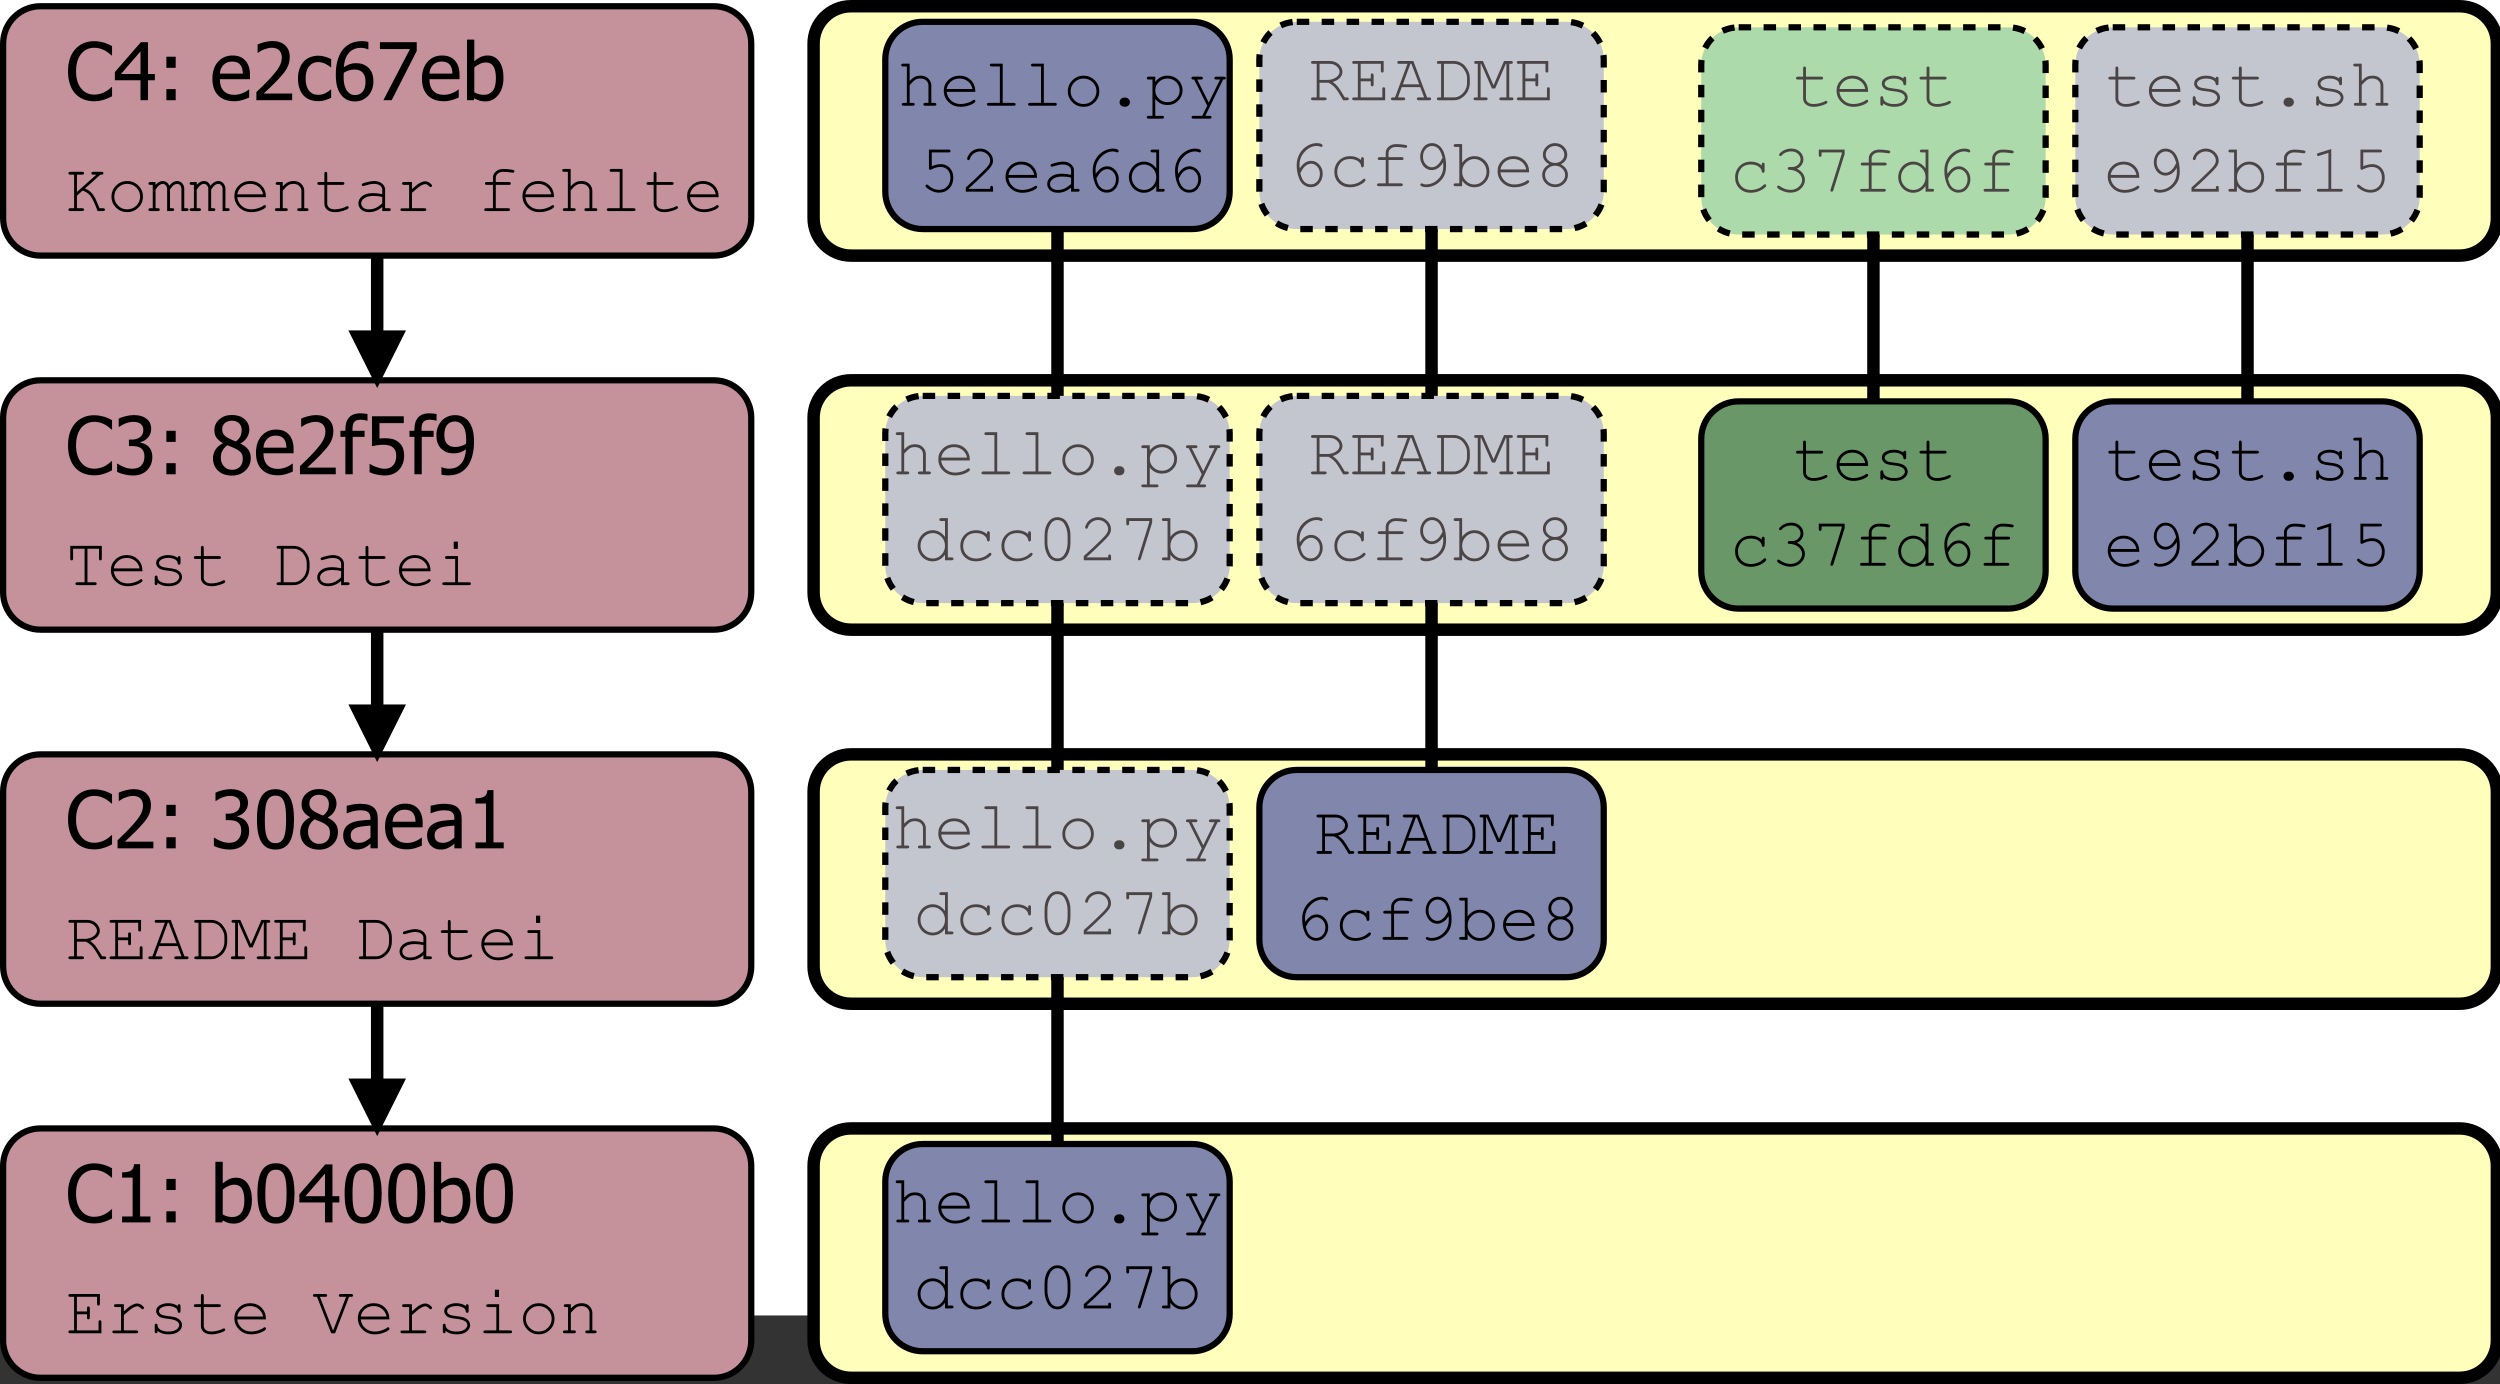 <?xml version="1.0" encoding="UTF-8"?>
<svg xmlns="http://www.w3.org/2000/svg" xmlns:xlink="http://www.w3.org/1999/xlink" width="401pt" height="222pt" viewBox="0 0 401 222" version="1.1">
<rect x="0" y="0" width="401" height="222" fill="#333333" stroke="none"/>
<defs>
<g>
<symbol overflow="visible" id="glyph0-0">
<path style="stroke:none;" d="M 0.555 0 L 0.555 -6.883 L 6.062 -6.883 L 6.062 0 Z M 0.727 -0.172 L 5.891 -0.172 L 5.891 -6.711 L 0.727 -6.711 Z M 0.727 -0.172 "/>
</symbol>
<symbol overflow="visible" id="glyph0-1">
<path style="stroke:none;" d="M 1.816 -6.75 L 1.816 -3.969 C 2.105 -4.277 2.379 -4.5 2.645 -4.629 C 2.902 -4.754 3.199 -4.816 3.527 -4.82 C 3.879 -4.816 4.176 -4.754 4.422 -4.633 C 4.668 -4.508 4.875 -4.316 5.039 -4.062 C 5.203 -3.805 5.285 -3.535 5.289 -3.254 L 5.289 -0.453 L 5.793 -0.453 C 5.902 -0.449 5.98 -0.43 6.027 -0.391 C 6.07 -0.348 6.094 -0.293 6.094 -0.227 C 6.094 -0.16 6.07 -0.105 6.027 -0.062 C 5.98 -0.02 5.902 0 5.793 0 L 4.324 0 C 4.211 0 4.129 -0.02 4.086 -0.062 C 4.039 -0.105 4.02 -0.16 4.02 -0.227 C 4.02 -0.293 4.039 -0.348 4.086 -0.391 C 4.129 -0.43 4.211 -0.449 4.324 -0.453 L 4.832 -0.453 L 4.832 -3.223 C 4.828 -3.547 4.711 -3.816 4.477 -4.039 C 4.242 -4.254 3.914 -4.363 3.496 -4.367 C 3.164 -4.363 2.883 -4.285 2.652 -4.125 C 2.48 -4.008 2.203 -3.734 1.816 -3.312 L 1.816 -0.453 L 2.328 -0.453 C 2.434 -0.449 2.512 -0.43 2.559 -0.391 C 2.602 -0.348 2.625 -0.293 2.629 -0.227 C 2.625 -0.16 2.602 -0.105 2.559 -0.062 C 2.512 -0.02 2.434 0 2.328 0 L 0.855 0 C 0.746 0 0.668 -0.02 0.625 -0.062 C 0.574 -0.105 0.551 -0.16 0.555 -0.227 C 0.551 -0.293 0.574 -0.348 0.625 -0.391 C 0.668 -0.43 0.746 -0.449 0.855 -0.453 L 1.367 -0.453 L 1.367 -6.293 L 0.758 -6.293 C 0.648 -6.293 0.574 -6.312 0.527 -6.355 C 0.48 -6.398 0.457 -6.453 0.457 -6.523 C 0.457 -6.586 0.48 -6.641 0.527 -6.684 C 0.574 -6.727 0.648 -6.75 0.758 -6.75 Z M 1.816 -6.75 "/>
</symbol>
<symbol overflow="visible" id="glyph0-2">
<path style="stroke:none;" d="M 5.75 -2.223 L 1.145 -2.223 C 1.223 -1.633 1.469 -1.164 1.879 -0.809 C 2.289 -0.449 2.797 -0.27 3.406 -0.273 C 3.738 -0.27 4.094 -0.324 4.465 -0.441 C 4.832 -0.551 5.133 -0.699 5.367 -0.883 C 5.434 -0.934 5.492 -0.961 5.547 -0.961 C 5.602 -0.961 5.652 -0.938 5.695 -0.895 C 5.738 -0.848 5.758 -0.797 5.762 -0.738 C 5.758 -0.676 5.73 -0.613 5.676 -0.559 C 5.5 -0.375 5.195 -0.207 4.758 -0.055 C 4.316 0.102 3.863 0.176 3.406 0.176 C 2.625 0.176 1.98 -0.074 1.465 -0.582 C 0.945 -1.086 0.684 -1.703 0.688 -2.426 C 0.684 -3.082 0.926 -3.645 1.414 -4.113 C 1.898 -4.582 2.504 -4.816 3.223 -4.82 C 3.957 -4.816 4.562 -4.574 5.043 -4.094 C 5.52 -3.609 5.754 -2.984 5.75 -2.223 Z M 5.293 -2.68 C 5.199 -3.172 4.965 -3.578 4.582 -3.895 C 4.199 -4.203 3.746 -4.359 3.223 -4.363 C 2.691 -4.359 2.234 -4.203 1.859 -3.898 C 1.477 -3.586 1.242 -3.18 1.152 -2.68 Z M 5.293 -2.68 "/>
</symbol>
<symbol overflow="visible" id="glyph0-3">
<path style="stroke:none;" d="M 3.535 -6.75 L 3.535 -0.453 L 5.309 -0.453 C 5.418 -0.449 5.496 -0.43 5.547 -0.391 C 5.59 -0.348 5.613 -0.293 5.617 -0.227 C 5.613 -0.16 5.59 -0.105 5.547 -0.062 C 5.496 -0.02 5.418 0 5.309 0 L 1.309 0 C 1.195 0 1.117 -0.02 1.074 -0.062 C 1.023 -0.105 1 -0.16 1.004 -0.227 C 1 -0.293 1.023 -0.348 1.074 -0.391 C 1.117 -0.43 1.195 -0.449 1.309 -0.453 L 3.082 -0.453 L 3.082 -6.293 L 1.781 -6.293 C 1.672 -6.293 1.59 -6.312 1.543 -6.355 C 1.492 -6.398 1.469 -6.453 1.473 -6.523 C 1.469 -6.586 1.492 -6.641 1.543 -6.684 C 1.586 -6.727 1.668 -6.75 1.781 -6.75 Z M 3.535 -6.75 "/>
</symbol>
<symbol overflow="visible" id="glyph0-4">
<path style="stroke:none;" d="M 5.832 -2.316 C 5.828 -1.625 5.582 -1.039 5.09 -0.555 C 4.594 -0.066 4 0.176 3.309 0.176 C 2.602 0.176 2.004 -0.066 1.516 -0.555 C 1.023 -1.043 0.777 -1.629 0.781 -2.316 C 0.777 -3.004 1.023 -3.594 1.516 -4.086 C 2.004 -4.57 2.602 -4.816 3.309 -4.82 C 4 -4.816 4.594 -4.57 5.09 -4.086 C 5.582 -3.594 5.828 -3.004 5.832 -2.316 Z M 5.375 -2.316 C 5.371 -2.879 5.172 -3.363 4.77 -3.766 C 4.363 -4.16 3.871 -4.359 3.301 -4.363 C 2.723 -4.359 2.234 -4.16 1.836 -3.762 C 1.43 -3.363 1.23 -2.879 1.23 -2.316 C 1.23 -1.754 1.43 -1.273 1.836 -0.875 C 2.234 -0.469 2.723 -0.27 3.301 -0.273 C 3.871 -0.27 4.363 -0.469 4.77 -0.871 C 5.172 -1.27 5.371 -1.75 5.375 -2.316 Z M 5.375 -2.316 "/>
</symbol>
<symbol overflow="visible" id="glyph0-5">
<path style="stroke:none;" d="M 3.211 -1.297 L 3.406 -1.297 C 3.602 -1.293 3.773 -1.223 3.922 -1.082 C 4.062 -0.938 4.137 -0.766 4.137 -0.57 C 4.137 -0.359 4.062 -0.188 3.918 -0.047 C 3.77 0.09 3.598 0.156 3.406 0.16 L 3.211 0.16 C 3.008 0.156 2.836 0.09 2.695 -0.051 C 2.551 -0.188 2.477 -0.359 2.48 -0.566 C 2.477 -0.77 2.551 -0.941 2.695 -1.086 C 2.84 -1.223 3.012 -1.293 3.211 -1.297 Z M 3.211 -1.297 "/>
</symbol>
<symbol overflow="visible" id="glyph0-6">
<path style="stroke:none;" d="M 1.602 -4.656 L 1.602 -3.836 C 1.867 -4.16 2.156 -4.406 2.469 -4.57 C 2.773 -4.734 3.141 -4.816 3.562 -4.82 C 4.004 -4.816 4.41 -4.711 4.789 -4.508 C 5.164 -4.297 5.457 -4.008 5.664 -3.637 C 5.871 -3.266 5.977 -2.875 5.977 -2.469 C 5.977 -1.816 5.742 -1.262 5.277 -0.805 C 4.812 -0.34 4.242 -0.109 3.566 -0.113 C 2.758 -0.109 2.102 -0.438 1.602 -1.098 L 1.602 1.625 L 2.699 1.625 C 2.805 1.621 2.883 1.645 2.93 1.688 C 2.977 1.727 3 1.781 3 1.852 C 3 1.914 2.977 1.965 2.93 2.012 C 2.883 2.051 2.805 2.074 2.699 2.078 L 0.543 2.078 C 0.434 2.074 0.355 2.055 0.312 2.016 C 0.262 1.973 0.238 1.918 0.242 1.852 C 0.238 1.781 0.262 1.727 0.312 1.688 C 0.355 1.645 0.434 1.621 0.543 1.625 L 1.152 1.625 L 1.152 -4.199 L 0.543 -4.199 C 0.434 -4.195 0.355 -4.215 0.312 -4.262 C 0.262 -4.301 0.238 -4.359 0.242 -4.434 C 0.238 -4.492 0.262 -4.543 0.312 -4.59 C 0.355 -4.629 0.434 -4.652 0.543 -4.656 Z M 5.52 -2.469 C 5.52 -2.984 5.328 -3.43 4.949 -3.805 C 4.57 -4.172 4.109 -4.359 3.566 -4.363 C 3.016 -4.359 2.551 -4.172 2.172 -3.801 C 1.789 -3.426 1.598 -2.98 1.602 -2.469 C 1.598 -1.945 1.789 -1.5 2.172 -1.129 C 2.551 -0.754 3.016 -0.566 3.566 -0.57 C 4.105 -0.566 4.566 -0.754 4.949 -1.125 C 5.328 -1.496 5.52 -1.941 5.52 -2.469 Z M 5.52 -2.469 "/>
</symbol>
<symbol overflow="visible" id="glyph0-7">
<path style="stroke:none;" d="M 3.336 0 L 1.238 -4.199 L 1.102 -4.199 C 0.992 -4.195 0.914 -4.215 0.871 -4.262 C 0.82 -4.301 0.797 -4.355 0.801 -4.426 C 0.797 -4.469 0.809 -4.512 0.836 -4.551 C 0.855 -4.586 0.887 -4.613 0.926 -4.633 C 0.965 -4.645 1.023 -4.652 1.102 -4.656 L 2.34 -4.656 C 2.441 -4.652 2.52 -4.629 2.57 -4.59 C 2.613 -4.543 2.637 -4.488 2.641 -4.426 C 2.637 -4.355 2.613 -4.301 2.57 -4.262 C 2.52 -4.215 2.441 -4.195 2.34 -4.199 L 1.73 -4.199 L 3.578 -0.496 L 5.395 -4.199 L 4.785 -4.199 C 4.676 -4.195 4.598 -4.215 4.555 -4.262 C 4.504 -4.301 4.48 -4.359 4.484 -4.434 C 4.48 -4.492 4.504 -4.543 4.555 -4.59 C 4.598 -4.629 4.676 -4.652 4.785 -4.656 L 6.02 -4.656 C 6.125 -4.652 6.203 -4.629 6.254 -4.59 C 6.297 -4.543 6.32 -4.488 6.324 -4.426 C 6.32 -4.375 6.309 -4.332 6.281 -4.297 C 6.25 -4.254 6.215 -4.23 6.184 -4.219 C 6.145 -4.203 6.047 -4.195 5.883 -4.199 L 3.023 1.625 L 3.727 1.625 C 3.836 1.621 3.91 1.645 3.957 1.688 C 4 1.727 4.023 1.781 4.027 1.852 C 4.023 1.914 4 1.965 3.957 2.012 C 3.91 2.051 3.836 2.074 3.727 2.078 L 1.125 2.078 C 1.016 2.074 0.938 2.055 0.891 2.016 C 0.844 1.973 0.82 1.918 0.824 1.852 C 0.82 1.781 0.844 1.727 0.891 1.688 C 0.938 1.645 1.016 1.621 1.125 1.625 L 2.539 1.625 Z M 3.336 0 "/>
</symbol>
<symbol overflow="visible" id="glyph0-8">
<path style="stroke:none;" d="M 2.059 -6.293 L 2.059 -4.082 C 2.32 -4.191 2.578 -4.273 2.824 -4.332 C 3.066 -4.383 3.297 -4.41 3.52 -4.414 C 4.082 -4.41 4.555 -4.211 4.938 -3.816 C 5.316 -3.418 5.508 -2.898 5.512 -2.25 C 5.508 -1.531 5.293 -0.949 4.867 -0.504 C 4.434 -0.062 3.895 0.156 3.254 0.16 C 2.824 0.156 2.414 0.066 2.023 -0.125 C 1.738 -0.254 1.484 -0.418 1.258 -0.617 C 1.121 -0.734 1.055 -0.836 1.055 -0.914 C 1.055 -0.977 1.074 -1.031 1.117 -1.078 C 1.16 -1.121 1.211 -1.141 1.27 -1.145 C 1.328 -1.141 1.395 -1.109 1.465 -1.051 C 2.004 -0.539 2.594 -0.285 3.234 -0.289 C 3.758 -0.285 4.191 -0.465 4.539 -0.828 C 4.879 -1.188 5.051 -1.668 5.055 -2.27 C 5.051 -2.777 4.902 -3.188 4.609 -3.5 C 4.309 -3.805 3.93 -3.961 3.477 -3.965 C 3 -3.961 2.531 -3.836 2.066 -3.594 C 1.949 -3.531 1.867 -3.504 1.824 -3.508 C 1.754 -3.504 1.703 -3.523 1.668 -3.57 C 1.625 -3.609 1.605 -3.672 1.609 -3.754 L 1.609 -6.75 L 4.762 -6.75 C 4.867 -6.75 4.945 -6.727 4.992 -6.684 C 5.039 -6.641 5.062 -6.586 5.062 -6.52 C 5.062 -6.453 5.039 -6.398 4.992 -6.355 C 4.945 -6.312 4.867 -6.293 4.762 -6.293 Z M 2.059 -6.293 "/>
</symbol>
<symbol overflow="visible" id="glyph0-9">
<path style="stroke:none;" d="M 1.359 -0.453 L 4.832 -0.453 L 4.832 -0.629 C 4.828 -0.73 4.848 -0.809 4.895 -0.859 C 4.934 -0.902 4.992 -0.926 5.062 -0.93 C 5.125 -0.926 5.176 -0.902 5.223 -0.859 C 5.262 -0.809 5.285 -0.73 5.289 -0.629 L 5.289 0 L 0.918 0 L 0.918 -0.668 C 1.836 -1.488 2.73 -2.324 3.598 -3.184 C 4.004 -3.578 4.281 -3.871 4.43 -4.059 C 4.578 -4.242 4.68 -4.406 4.738 -4.551 C 4.793 -4.691 4.82 -4.836 4.824 -4.98 C 4.82 -5.367 4.664 -5.707 4.355 -6.008 C 4.043 -6.301 3.668 -6.449 3.227 -6.453 C 2.832 -6.449 2.484 -6.336 2.18 -6.113 C 1.875 -5.887 1.676 -5.609 1.586 -5.277 C 1.562 -5.188 1.535 -5.133 1.508 -5.109 C 1.461 -5.07 1.41 -5.051 1.355 -5.055 C 1.293 -5.051 1.242 -5.07 1.203 -5.117 C 1.156 -5.156 1.137 -5.207 1.141 -5.266 C 1.137 -5.434 1.23 -5.668 1.422 -5.965 C 1.605 -6.258 1.863 -6.488 2.199 -6.656 C 2.527 -6.824 2.871 -6.906 3.223 -6.91 C 3.785 -6.906 4.266 -6.711 4.672 -6.324 C 5.074 -5.93 5.277 -5.488 5.281 -4.996 C 5.277 -4.785 5.246 -4.594 5.18 -4.422 C 5.109 -4.246 4.992 -4.055 4.832 -3.852 C 4.668 -3.641 4.375 -3.332 3.953 -2.922 C 2.887 -1.871 2.023 -1.059 1.359 -0.484 Z M 1.359 -0.453 "/>
</symbol>
<symbol overflow="visible" id="glyph0-10">
<path style="stroke:none;" d="M 4.605 0 L 4.605 -0.652 C 3.949 -0.098 3.246 0.176 2.5 0.176 C 1.957 0.176 1.535 0.039 1.23 -0.234 C 0.926 -0.508 0.773 -0.844 0.773 -1.242 C 0.773 -1.68 0.973 -2.059 1.375 -2.387 C 1.777 -2.711 2.363 -2.875 3.137 -2.879 C 3.34 -2.875 3.566 -2.863 3.812 -2.836 C 4.055 -2.809 4.32 -2.766 4.605 -2.711 L 4.605 -3.441 C 4.605 -3.684 4.488 -3.898 4.258 -4.086 C 4.027 -4.266 3.684 -4.359 3.227 -4.363 C 2.871 -4.359 2.379 -4.258 1.75 -4.055 C 1.629 -4.016 1.555 -3.996 1.527 -4 C 1.469 -3.996 1.418 -4.02 1.379 -4.066 C 1.332 -4.109 1.312 -4.16 1.316 -4.227 C 1.312 -4.285 1.332 -4.336 1.371 -4.371 C 1.418 -4.426 1.621 -4.5 1.98 -4.594 C 2.539 -4.742 2.961 -4.816 3.25 -4.82 C 3.816 -4.816 4.262 -4.676 4.582 -4.398 C 4.902 -4.113 5.062 -3.793 5.062 -3.441 L 5.062 -0.453 L 5.664 -0.453 C 5.773 -0.449 5.852 -0.43 5.898 -0.391 C 5.941 -0.348 5.965 -0.293 5.969 -0.227 C 5.965 -0.16 5.941 -0.105 5.898 -0.062 C 5.852 -0.02 5.773 0 5.664 0 Z M 4.605 -2.25 C 4.391 -2.309 4.164 -2.352 3.93 -2.383 C 3.691 -2.41 3.441 -2.426 3.184 -2.426 C 2.523 -2.426 2.012 -2.281 1.645 -2 C 1.363 -1.785 1.223 -1.535 1.227 -1.242 C 1.223 -0.969 1.332 -0.738 1.547 -0.551 C 1.758 -0.363 2.066 -0.27 2.48 -0.273 C 2.867 -0.27 3.23 -0.348 3.566 -0.508 C 3.898 -0.66 4.246 -0.91 4.605 -1.254 Z M 4.605 -2.25 "/>
</symbol>
<symbol overflow="visible" id="glyph0-11">
<path style="stroke:none;" d="M 1.957 -2.855 C 2.238 -3.266 2.523 -3.57 2.82 -3.77 C 3.113 -3.965 3.445 -4.066 3.809 -4.066 C 4.285 -4.066 4.711 -3.863 5.086 -3.465 C 5.461 -3.062 5.648 -2.57 5.648 -1.984 C 5.648 -1.445 5.477 -0.953 5.137 -0.508 C 4.793 -0.062 4.324 0.156 3.727 0.16 C 3.336 0.156 2.969 0.039 2.633 -0.199 C 2.289 -0.438 2.023 -0.805 1.836 -1.309 C 1.59 -1.926 1.469 -2.613 1.473 -3.367 C 1.469 -3.934 1.582 -4.461 1.812 -4.949 C 1.98 -5.32 2.211 -5.648 2.5 -5.938 C 2.785 -6.219 3.121 -6.453 3.504 -6.637 C 3.887 -6.816 4.297 -6.906 4.742 -6.91 C 5.039 -6.906 5.293 -6.848 5.496 -6.73 C 5.582 -6.672 5.625 -6.598 5.625 -6.512 C 5.625 -6.445 5.605 -6.395 5.566 -6.355 C 5.527 -6.312 5.477 -6.293 5.418 -6.293 C 5.367 -6.293 5.312 -6.309 5.25 -6.348 C 5.102 -6.414 4.918 -6.449 4.699 -6.453 C 4 -6.449 3.363 -6.148 2.789 -5.551 C 2.211 -4.949 1.922 -4.238 1.926 -3.41 C 1.922 -3.293 1.934 -3.105 1.957 -2.855 Z M 2.059 -2.109 C 2.191 -1.453 2.406 -0.984 2.703 -0.707 C 2.992 -0.426 3.34 -0.285 3.738 -0.289 C 4.137 -0.285 4.477 -0.441 4.766 -0.758 C 5.047 -1.07 5.191 -1.48 5.195 -1.984 C 5.191 -2.449 5.047 -2.836 4.766 -3.148 C 4.477 -3.453 4.152 -3.609 3.793 -3.613 C 3.441 -3.609 3.105 -3.461 2.785 -3.168 C 2.566 -2.969 2.324 -2.617 2.059 -2.109 Z M 2.059 -2.109 "/>
</symbol>
<symbol overflow="visible" id="glyph0-12">
<path style="stroke:none;" d="M 5.52 -6.75 L 5.52 -0.453 L 6.121 -0.453 C 6.23 -0.449 6.309 -0.43 6.355 -0.391 C 6.398 -0.348 6.422 -0.293 6.426 -0.227 C 6.422 -0.16 6.398 -0.105 6.355 -0.062 C 6.309 -0.02 6.23 0 6.121 0 L 5.062 0 L 5.062 -0.898 C 4.539 -0.18 3.871 0.176 3.066 0.176 C 2.652 0.176 2.262 0.07 1.891 -0.148 C 1.512 -0.359 1.215 -0.668 1 -1.074 C 0.781 -1.473 0.672 -1.887 0.676 -2.316 C 0.672 -2.746 0.781 -3.164 1 -3.562 C 1.215 -3.961 1.512 -4.27 1.891 -4.492 C 2.262 -4.707 2.656 -4.816 3.07 -4.82 C 3.859 -4.816 4.523 -4.457 5.062 -3.742 L 5.062 -6.293 L 4.457 -6.293 C 4.344 -6.293 4.266 -6.312 4.223 -6.355 C 4.172 -6.398 4.148 -6.453 4.152 -6.523 C 4.148 -6.586 4.172 -6.641 4.223 -6.684 C 4.266 -6.727 4.344 -6.75 4.457 -6.75 Z M 5.062 -2.316 C 5.062 -2.887 4.867 -3.371 4.48 -3.77 C 4.09 -4.16 3.629 -4.359 3.098 -4.363 C 2.559 -4.359 2.098 -4.16 1.711 -3.77 C 1.32 -3.371 1.125 -2.887 1.129 -2.316 C 1.125 -1.746 1.32 -1.266 1.711 -0.867 C 2.098 -0.469 2.559 -0.27 3.098 -0.273 C 3.629 -0.27 4.09 -0.469 4.48 -0.867 C 4.867 -1.266 5.062 -1.746 5.062 -2.316 Z M 5.062 -2.316 "/>
</symbol>
<symbol overflow="visible" id="glyph0-13">
<path style="stroke:none;" d="M 1.84 -2.465 L 1.84 -0.453 L 2.672 -0.453 C 2.781 -0.449 2.859 -0.43 2.91 -0.391 C 2.953 -0.348 2.977 -0.293 2.98 -0.227 C 2.977 -0.16 2.953 -0.105 2.91 -0.062 C 2.859 -0.02 2.781 0 2.672 0 L 0.781 0 C 0.668 0 0.59 -0.02 0.547 -0.062 C 0.5 -0.105 0.48 -0.16 0.48 -0.227 C 0.48 -0.293 0.5 -0.348 0.547 -0.391 C 0.59 -0.43 0.668 -0.449 0.781 -0.453 L 1.387 -0.453 L 1.387 -5.84 L 0.781 -5.84 C 0.668 -5.836 0.59 -5.855 0.547 -5.902 C 0.5 -5.941 0.48 -5.996 0.48 -6.066 C 0.48 -6.129 0.5 -6.184 0.547 -6.23 C 0.59 -6.27 0.668 -6.293 0.781 -6.293 L 2.672 -6.293 C 2.781 -6.293 2.859 -6.27 2.91 -6.23 C 2.953 -6.184 2.977 -6.129 2.98 -6.066 C 2.977 -5.996 2.953 -5.941 2.91 -5.902 C 2.859 -5.855 2.781 -5.836 2.672 -5.84 L 1.84 -5.84 L 1.84 -3.059 L 4.961 -5.84 L 4.465 -5.84 C 4.352 -5.836 4.27 -5.855 4.227 -5.902 C 4.176 -5.941 4.152 -5.996 4.156 -6.066 C 4.152 -6.129 4.176 -6.184 4.227 -6.23 C 4.27 -6.27 4.352 -6.293 4.465 -6.293 L 5.793 -6.293 C 5.898 -6.293 5.977 -6.27 6.023 -6.23 C 6.07 -6.184 6.094 -6.129 6.094 -6.066 C 6.094 -5.996 6.07 -5.941 6.023 -5.902 C 5.977 -5.855 5.898 -5.836 5.793 -5.84 L 5.609 -5.84 L 3.125 -3.621 C 3.492 -3.469 3.801 -3.277 4.043 -3.055 C 4.285 -2.824 4.52 -2.504 4.75 -2.094 C 4.875 -1.855 5.113 -1.309 5.461 -0.453 L 6.023 -0.453 C 6.133 -0.449 6.211 -0.43 6.262 -0.391 C 6.305 -0.348 6.328 -0.293 6.332 -0.227 C 6.328 -0.16 6.305 -0.105 6.262 -0.062 C 6.211 -0.02 6.133 0 6.023 0 L 5.152 0 C 4.676 -1.293 4.277 -2.125 3.957 -2.496 C 3.633 -2.867 3.23 -3.129 2.75 -3.281 Z M 1.84 -2.465 "/>
</symbol>
<symbol overflow="visible" id="glyph0-14">
<path style="stroke:none;" d="M 1.246 -4.656 L 1.246 -4.199 C 1.629 -4.609 2.016 -4.816 2.402 -4.82 C 2.637 -4.816 2.84 -4.754 3.016 -4.633 C 3.191 -4.508 3.34 -4.32 3.457 -4.07 C 3.656 -4.32 3.859 -4.508 4.066 -4.633 C 4.273 -4.754 4.48 -4.816 4.691 -4.82 C 5.016 -4.816 5.273 -4.711 5.469 -4.504 C 5.719 -4.227 5.848 -3.93 5.852 -3.609 L 5.852 -0.453 L 6.234 -0.453 C 6.34 -0.449 6.414 -0.43 6.465 -0.391 C 6.508 -0.348 6.531 -0.293 6.535 -0.227 C 6.531 -0.16 6.508 -0.105 6.465 -0.062 C 6.414 -0.02 6.34 0 6.234 0 L 5.398 0 L 5.398 -3.566 C 5.395 -3.793 5.324 -3.984 5.188 -4.137 C 5.047 -4.285 4.887 -4.359 4.707 -4.363 C 4.535 -4.359 4.363 -4.297 4.184 -4.176 C 4 -4.051 3.793 -3.809 3.562 -3.449 L 3.562 -0.453 L 3.938 -0.453 C 4.043 -0.449 4.117 -0.43 4.168 -0.391 C 4.211 -0.348 4.234 -0.293 4.238 -0.227 C 4.234 -0.16 4.211 -0.105 4.168 -0.062 C 4.117 -0.02 4.043 0 3.938 0 L 3.105 0 L 3.105 -3.535 C 3.105 -3.77 3.031 -3.969 2.891 -4.129 C 2.746 -4.281 2.59 -4.359 2.414 -4.363 C 2.25 -4.359 2.09 -4.309 1.938 -4.207 C 1.715 -4.059 1.484 -3.805 1.246 -3.449 L 1.246 -0.453 L 1.629 -0.453 C 1.738 -0.449 1.812 -0.43 1.859 -0.391 C 1.902 -0.348 1.926 -0.293 1.93 -0.227 C 1.926 -0.16 1.902 -0.105 1.859 -0.062 C 1.812 -0.02 1.738 0 1.629 0 L 0.414 0 C 0.305 0 0.227 -0.02 0.184 -0.062 C 0.133 -0.105 0.109 -0.16 0.113 -0.227 C 0.109 -0.293 0.133 -0.348 0.184 -0.391 C 0.227 -0.43 0.305 -0.449 0.414 -0.453 L 0.797 -0.453 L 0.797 -4.199 L 0.414 -4.199 C 0.305 -4.195 0.227 -4.215 0.184 -4.262 C 0.133 -4.301 0.109 -4.359 0.113 -4.434 C 0.109 -4.492 0.133 -4.543 0.184 -4.59 C 0.227 -4.629 0.305 -4.652 0.414 -4.656 Z M 1.246 -4.656 "/>
</symbol>
<symbol overflow="visible" id="glyph0-15">
<path style="stroke:none;" d="M 1.844 -4.656 L 1.844 -3.977 C 2.156 -4.293 2.441 -4.512 2.699 -4.637 C 2.953 -4.754 3.242 -4.816 3.562 -4.82 C 3.906 -4.816 4.219 -4.742 4.504 -4.598 C 4.703 -4.488 4.883 -4.309 5.047 -4.062 C 5.207 -3.812 5.289 -3.559 5.293 -3.297 L 5.293 -0.453 L 5.676 -0.453 C 5.781 -0.449 5.859 -0.43 5.906 -0.391 C 5.953 -0.348 5.977 -0.293 5.977 -0.227 C 5.977 -0.16 5.953 -0.105 5.906 -0.062 C 5.859 -0.02 5.781 0 5.676 0 L 4.465 0 C 4.352 0 4.27 -0.02 4.227 -0.062 C 4.176 -0.105 4.152 -0.16 4.156 -0.227 C 4.152 -0.293 4.176 -0.348 4.227 -0.391 C 4.27 -0.43 4.352 -0.449 4.465 -0.453 L 4.84 -0.453 L 4.84 -3.223 C 4.84 -3.539 4.723 -3.809 4.488 -4.031 C 4.254 -4.25 3.941 -4.359 3.555 -4.363 C 3.254 -4.359 2.996 -4.297 2.781 -4.18 C 2.559 -4.055 2.246 -3.758 1.844 -3.285 L 1.844 -0.453 L 2.355 -0.453 C 2.461 -0.449 2.535 -0.43 2.586 -0.391 C 2.629 -0.348 2.652 -0.293 2.656 -0.227 C 2.652 -0.16 2.629 -0.105 2.586 -0.062 C 2.535 -0.02 2.461 0 2.355 0 L 0.883 0 C 0.773 0 0.695 -0.02 0.652 -0.062 C 0.602 -0.105 0.578 -0.16 0.582 -0.227 C 0.578 -0.293 0.602 -0.348 0.652 -0.391 C 0.695 -0.43 0.773 -0.449 0.883 -0.453 L 1.395 -0.453 L 1.395 -4.199 L 1.012 -4.199 C 0.902 -4.195 0.824 -4.215 0.781 -4.262 C 0.73 -4.301 0.707 -4.359 0.711 -4.434 C 0.707 -4.492 0.73 -4.543 0.781 -4.59 C 0.824 -4.629 0.902 -4.652 1.012 -4.656 Z M 1.844 -4.656 "/>
</symbol>
<symbol overflow="visible" id="glyph0-16">
<path style="stroke:none;" d="M 2.379 -4.656 L 4.832 -4.656 C 4.938 -4.652 5.016 -4.629 5.062 -4.59 C 5.109 -4.543 5.133 -4.488 5.133 -4.426 C 5.133 -4.355 5.109 -4.301 5.062 -4.262 C 5.016 -4.215 4.938 -4.195 4.832 -4.199 L 2.379 -4.199 L 2.379 -1.195 C 2.379 -0.93 2.48 -0.707 2.691 -0.535 C 2.898 -0.355 3.207 -0.27 3.613 -0.273 C 3.914 -0.27 4.242 -0.316 4.602 -0.41 C 4.953 -0.5 5.23 -0.602 5.434 -0.723 C 5.5 -0.762 5.559 -0.785 5.609 -0.789 C 5.664 -0.785 5.715 -0.762 5.758 -0.723 C 5.801 -0.676 5.824 -0.625 5.824 -0.566 C 5.824 -0.508 5.801 -0.457 5.754 -0.414 C 5.637 -0.293 5.355 -0.164 4.918 -0.031 C 4.473 0.109 4.051 0.176 3.648 0.176 C 3.117 0.176 2.695 0.055 2.387 -0.195 C 2.074 -0.438 1.922 -0.773 1.922 -1.195 L 1.922 -4.199 L 1.086 -4.199 C 0.977 -4.195 0.902 -4.215 0.855 -4.262 C 0.809 -4.301 0.785 -4.359 0.785 -4.434 C 0.785 -4.492 0.809 -4.543 0.855 -4.59 C 0.902 -4.629 0.977 -4.652 1.086 -4.656 L 1.922 -4.656 L 1.922 -5.992 C 1.922 -6.098 1.941 -6.176 1.984 -6.223 C 2.027 -6.27 2.082 -6.293 2.145 -6.293 C 2.215 -6.293 2.27 -6.27 2.312 -6.223 C 2.355 -6.176 2.379 -6.098 2.379 -5.992 Z M 2.379 -4.656 "/>
</symbol>
<symbol overflow="visible" id="glyph0-17">
<path style="stroke:none;" d="M 2.766 -4.656 L 2.766 -3.52 C 3.352 -4.047 3.789 -4.387 4.086 -4.539 C 4.375 -4.691 4.645 -4.77 4.895 -4.77 C 5.16 -4.77 5.41 -4.676 5.645 -4.496 C 5.871 -4.312 5.988 -4.176 5.992 -4.086 C 5.988 -4.016 5.965 -3.961 5.926 -3.918 C 5.879 -3.871 5.824 -3.848 5.754 -3.852 C 5.719 -3.848 5.688 -3.855 5.664 -3.871 C 5.637 -3.883 5.59 -3.922 5.523 -3.992 C 5.395 -4.113 5.285 -4.199 5.195 -4.25 C 5.098 -4.293 5.008 -4.316 4.922 -4.32 C 4.723 -4.316 4.484 -4.238 4.207 -4.082 C 3.93 -3.922 3.449 -3.535 2.766 -2.926 L 2.766 -0.453 L 4.766 -0.453 C 4.875 -0.449 4.953 -0.43 5 -0.391 C 5.043 -0.348 5.066 -0.293 5.07 -0.227 C 5.066 -0.16 5.043 -0.105 5 -0.062 C 4.953 -0.02 4.875 0 4.766 0 L 1.223 0 C 1.109 0 1.031 -0.02 0.988 -0.062 C 0.938 -0.102 0.914 -0.152 0.918 -0.219 C 0.914 -0.277 0.938 -0.332 0.984 -0.375 C 1.031 -0.414 1.109 -0.434 1.223 -0.438 L 2.312 -0.438 L 2.312 -4.199 L 1.48 -4.199 C 1.367 -4.195 1.289 -4.215 1.246 -4.262 C 1.199 -4.301 1.176 -4.359 1.18 -4.434 C 1.176 -4.492 1.199 -4.543 1.246 -4.59 C 1.289 -4.629 1.367 -4.652 1.48 -4.656 Z M 2.766 -4.656 "/>
</symbol>
<symbol overflow="visible" id="glyph0-18">
<path style="stroke:none;" d=""/>
</symbol>
<symbol overflow="visible" id="glyph0-19">
<path style="stroke:none;" d="M 3.008 -4.199 L 3.008 -0.453 L 4.992 -0.453 C 5.098 -0.449 5.172 -0.43 5.223 -0.391 C 5.266 -0.348 5.289 -0.293 5.293 -0.227 C 5.289 -0.16 5.266 -0.105 5.223 -0.062 C 5.172 -0.02 5.098 0 4.992 0 L 1.457 0 C 1.348 0 1.27 -0.02 1.227 -0.062 C 1.176 -0.105 1.152 -0.16 1.156 -0.227 C 1.152 -0.293 1.176 -0.348 1.227 -0.391 C 1.27 -0.43 1.348 -0.449 1.457 -0.453 L 2.551 -0.453 L 2.551 -4.199 L 1.57 -4.199 C 1.461 -4.195 1.383 -4.215 1.34 -4.262 C 1.289 -4.301 1.266 -4.359 1.27 -4.434 C 1.266 -4.492 1.289 -4.543 1.34 -4.59 C 1.383 -4.629 1.461 -4.652 1.57 -4.656 L 2.551 -4.656 L 2.551 -5.34 C 2.547 -5.715 2.703 -6.047 3.012 -6.328 C 3.32 -6.609 3.727 -6.75 4.238 -6.75 C 4.66 -6.75 5.117 -6.711 5.605 -6.633 C 5.785 -6.602 5.895 -6.566 5.934 -6.527 C 5.969 -6.488 5.988 -6.438 5.992 -6.375 C 5.988 -6.309 5.965 -6.254 5.926 -6.215 C 5.879 -6.172 5.824 -6.152 5.754 -6.152 C 5.723 -6.152 5.672 -6.156 5.609 -6.168 C 5.062 -6.25 4.605 -6.293 4.238 -6.293 C 3.84 -6.293 3.539 -6.195 3.328 -6 C 3.113 -5.805 3.004 -5.582 3.008 -5.34 L 3.008 -4.656 L 5.121 -4.656 C 5.227 -4.652 5.301 -4.629 5.352 -4.59 C 5.395 -4.543 5.418 -4.488 5.422 -4.426 C 5.418 -4.355 5.395 -4.301 5.352 -4.262 C 5.301 -4.215 5.227 -4.195 5.121 -4.199 Z M 3.008 -4.199 "/>
</symbol>
<symbol overflow="visible" id="glyph0-20">
<path style="stroke:none;" d="M 3.527 -5.84 L 3.527 -0.453 L 4.699 -0.453 C 4.809 -0.449 4.887 -0.43 4.934 -0.391 C 4.98 -0.348 5.004 -0.293 5.004 -0.227 C 5.004 -0.16 4.98 -0.105 4.934 -0.062 C 4.887 -0.02 4.809 0 4.699 0 L 1.898 0 C 1.789 0 1.711 -0.02 1.668 -0.062 C 1.617 -0.105 1.594 -0.16 1.598 -0.227 C 1.594 -0.293 1.617 -0.348 1.668 -0.391 C 1.711 -0.43 1.789 -0.449 1.898 -0.453 L 3.07 -0.453 L 3.07 -5.84 L 1.223 -5.84 L 1.223 -4.277 C 1.219 -4.164 1.199 -4.082 1.16 -4.039 C 1.117 -3.988 1.062 -3.965 0.996 -3.969 C 0.93 -3.965 0.875 -3.988 0.832 -4.039 C 0.789 -4.082 0.766 -4.164 0.77 -4.277 L 0.77 -6.293 L 5.832 -6.293 L 5.832 -4.277 C 5.828 -4.164 5.809 -4.082 5.77 -4.039 C 5.727 -3.988 5.672 -3.965 5.605 -3.969 C 5.535 -3.965 5.48 -3.988 5.441 -4.039 C 5.398 -4.082 5.379 -4.164 5.379 -4.277 L 5.379 -5.84 Z M 3.527 -5.84 "/>
</symbol>
<symbol overflow="visible" id="glyph0-21">
<path style="stroke:none;" d="M 4.797 -4.363 C 4.793 -4.465 4.812 -4.539 4.859 -4.586 C 4.898 -4.629 4.953 -4.652 5.023 -4.656 C 5.086 -4.652 5.141 -4.629 5.188 -4.586 C 5.227 -4.539 5.25 -4.461 5.254 -4.352 L 5.254 -3.578 C 5.25 -3.465 5.227 -3.387 5.188 -3.344 C 5.141 -3.297 5.086 -3.273 5.023 -3.277 C 4.961 -3.273 4.91 -3.293 4.871 -3.336 C 4.824 -3.371 4.801 -3.438 4.797 -3.527 C 4.773 -3.742 4.664 -3.918 4.465 -4.062 C 4.168 -4.258 3.777 -4.359 3.297 -4.363 C 2.789 -4.359 2.398 -4.258 2.121 -4.055 C 1.906 -3.898 1.797 -3.727 1.801 -3.539 C 1.797 -3.32 1.926 -3.141 2.18 -3 C 2.352 -2.898 2.676 -2.82 3.156 -2.77 C 3.781 -2.699 4.219 -2.621 4.465 -2.539 C 4.809 -2.41 5.066 -2.238 5.238 -2.016 C 5.41 -1.793 5.496 -1.551 5.496 -1.297 C 5.496 -0.91 5.309 -0.57 4.941 -0.273 C 4.57 0.027 4.031 0.176 3.32 0.176 C 2.605 0.176 2.02 -0.004 1.566 -0.367 C 1.562 -0.242 1.555 -0.164 1.543 -0.129 C 1.527 -0.09 1.504 -0.059 1.465 -0.035 C 1.426 -0.012 1.383 0 1.34 0 C 1.273 0 1.219 -0.023 1.176 -0.07 C 1.133 -0.117 1.113 -0.191 1.113 -0.301 L 1.113 -1.23 C 1.113 -1.34 1.133 -1.414 1.176 -1.461 C 1.215 -1.504 1.27 -1.527 1.34 -1.531 C 1.402 -1.527 1.457 -1.508 1.504 -1.465 C 1.547 -1.418 1.57 -1.355 1.57 -1.285 C 1.57 -1.117 1.609 -0.98 1.695 -0.871 C 1.816 -0.695 2.016 -0.551 2.293 -0.441 C 2.566 -0.324 2.902 -0.27 3.301 -0.273 C 3.887 -0.27 4.324 -0.379 4.613 -0.602 C 4.898 -0.816 5.043 -1.047 5.047 -1.297 C 5.043 -1.57 4.898 -1.797 4.609 -1.969 C 4.312 -2.137 3.883 -2.25 3.324 -2.309 C 2.762 -2.363 2.359 -2.438 2.117 -2.531 C 1.871 -2.625 1.684 -2.766 1.547 -2.953 C 1.41 -3.141 1.34 -3.34 1.344 -3.555 C 1.34 -3.941 1.531 -4.25 1.914 -4.477 C 2.293 -4.703 2.746 -4.816 3.277 -4.82 C 3.895 -4.816 4.402 -4.664 4.797 -4.363 Z M 4.797 -4.363 "/>
</symbol>
<symbol overflow="visible" id="glyph0-22">
<path style="stroke:none;" d="M 1.531 -0.453 L 1.531 -5.84 L 1.152 -5.84 C 1.039 -5.836 0.961 -5.855 0.918 -5.902 C 0.871 -5.941 0.848 -5.996 0.852 -6.066 C 0.848 -6.129 0.871 -6.184 0.918 -6.23 C 0.961 -6.27 1.039 -6.293 1.152 -6.293 L 3.582 -6.293 C 3.957 -6.293 4.305 -6.211 4.621 -6.055 C 4.934 -5.895 5.172 -5.719 5.34 -5.52 C 5.621 -5.176 5.84 -4.812 5.988 -4.438 C 6.09 -4.156 6.141 -3.832 6.141 -3.457 L 6.141 -2.836 C 6.141 -2.371 6.039 -1.922 5.836 -1.488 C 5.633 -1.055 5.289 -0.676 4.812 -0.355 C 4.453 -0.117 4.043 0 3.582 0 L 1.152 0 C 1.039 0 0.961 -0.02 0.918 -0.062 C 0.871 -0.105 0.848 -0.16 0.852 -0.227 C 0.848 -0.293 0.871 -0.348 0.918 -0.391 C 0.961 -0.43 1.039 -0.449 1.152 -0.453 Z M 1.984 -0.453 L 3.625 -0.453 C 4.004 -0.449 4.359 -0.574 4.691 -0.824 C 5.023 -1.07 5.273 -1.367 5.441 -1.711 C 5.605 -2.055 5.688 -2.395 5.691 -2.738 L 5.691 -3.555 C 5.688 -3.832 5.645 -4.082 5.555 -4.305 C 5.426 -4.621 5.242 -4.922 5.008 -5.211 C 4.875 -5.367 4.684 -5.512 4.438 -5.645 C 4.184 -5.77 3.914 -5.836 3.625 -5.84 L 1.984 -5.84 Z M 1.984 -0.453 "/>
</symbol>
<symbol overflow="visible" id="glyph0-23">
<path style="stroke:none;" d="M 3.527 -6.977 L 3.527 -5.809 L 2.863 -5.809 L 2.863 -6.977 Z M 3.543 -4.656 L 3.543 -0.453 L 5.32 -0.453 C 5.43 -0.449 5.508 -0.43 5.555 -0.391 C 5.602 -0.348 5.625 -0.293 5.625 -0.227 C 5.625 -0.16 5.602 -0.105 5.555 -0.062 C 5.508 -0.02 5.43 0 5.32 0 L 1.316 0 C 1.207 0 1.129 -0.02 1.086 -0.062 C 1.035 -0.105 1.012 -0.16 1.016 -0.227 C 1.012 -0.293 1.035 -0.348 1.086 -0.391 C 1.129 -0.43 1.207 -0.449 1.316 -0.453 L 3.094 -0.453 L 3.094 -4.199 L 1.773 -4.199 C 1.664 -4.195 1.586 -4.215 1.539 -4.262 C 1.488 -4.301 1.465 -4.355 1.469 -4.426 C 1.465 -4.488 1.488 -4.543 1.539 -4.59 C 1.582 -4.629 1.66 -4.652 1.773 -4.656 Z M 3.543 -4.656 "/>
</symbol>
<symbol overflow="visible" id="glyph0-24">
<path style="stroke:none;" d="M 1.836 -2.809 L 1.836 -0.453 L 2.668 -0.453 C 2.777 -0.449 2.855 -0.43 2.902 -0.391 C 2.945 -0.348 2.969 -0.293 2.973 -0.227 C 2.969 -0.16 2.945 -0.105 2.902 -0.062 C 2.855 -0.02 2.777 0 2.668 0 L 0.773 0 C 0.664 0 0.586 -0.02 0.543 -0.062 C 0.492 -0.105 0.469 -0.16 0.473 -0.227 C 0.469 -0.293 0.492 -0.348 0.543 -0.391 C 0.586 -0.43 0.664 -0.449 0.773 -0.453 L 1.383 -0.453 L 1.383 -5.84 L 0.773 -5.84 C 0.664 -5.836 0.586 -5.855 0.543 -5.902 C 0.492 -5.941 0.469 -5.996 0.473 -6.066 C 0.469 -6.129 0.492 -6.184 0.543 -6.23 C 0.586 -6.27 0.664 -6.293 0.773 -6.293 L 3.508 -6.293 C 4.066 -6.293 4.539 -6.113 4.93 -5.758 C 5.312 -5.398 5.508 -4.996 5.508 -4.551 C 5.508 -4.227 5.387 -3.922 5.148 -3.637 C 4.91 -3.352 4.512 -3.113 3.953 -2.926 C 4.273 -2.699 4.551 -2.449 4.781 -2.172 C 5.008 -1.891 5.375 -1.316 5.883 -0.453 L 6.23 -0.453 C 6.332 -0.449 6.41 -0.43 6.461 -0.391 C 6.504 -0.348 6.527 -0.293 6.531 -0.227 C 6.527 -0.16 6.504 -0.105 6.461 -0.062 C 6.41 -0.02 6.332 0 6.23 0 L 5.625 0 C 5.062 -1 4.629 -1.668 4.324 -2.012 C 4.02 -2.348 3.668 -2.613 3.27 -2.809 Z M 1.836 -3.258 L 3.066 -3.258 C 3.457 -3.258 3.816 -3.328 4.137 -3.473 C 4.457 -3.617 4.688 -3.785 4.836 -3.98 C 4.977 -4.168 5.051 -4.367 5.055 -4.57 C 5.051 -4.871 4.898 -5.156 4.602 -5.43 C 4.297 -5.699 3.93 -5.836 3.496 -5.84 L 1.836 -5.84 Z M 1.836 -3.258 "/>
</symbol>
<symbol overflow="visible" id="glyph0-25">
<path style="stroke:none;" d="M 1.836 -3.039 L 1.836 -0.453 L 5.309 -0.453 L 5.309 -1.785 C 5.309 -1.891 5.328 -1.969 5.371 -2.016 C 5.41 -2.062 5.465 -2.086 5.535 -2.086 C 5.602 -2.086 5.656 -2.062 5.699 -2.016 C 5.738 -1.969 5.758 -1.891 5.762 -1.785 L 5.762 0 L 0.773 0 C 0.664 0 0.586 -0.02 0.543 -0.062 C 0.492 -0.105 0.469 -0.16 0.473 -0.227 C 0.469 -0.293 0.492 -0.348 0.543 -0.391 C 0.586 -0.43 0.664 -0.449 0.773 -0.453 L 1.383 -0.453 L 1.383 -5.84 L 0.773 -5.84 C 0.664 -5.836 0.586 -5.855 0.543 -5.902 C 0.492 -5.941 0.469 -5.996 0.473 -6.066 C 0.469 -6.129 0.492 -6.184 0.543 -6.23 C 0.586 -6.27 0.664 -6.293 0.773 -6.293 L 5.523 -6.293 L 5.523 -4.738 C 5.52 -4.629 5.5 -4.551 5.461 -4.508 C 5.418 -4.457 5.363 -4.434 5.297 -4.438 C 5.227 -4.434 5.172 -4.457 5.133 -4.508 C 5.09 -4.551 5.066 -4.629 5.07 -4.738 L 5.07 -5.84 L 1.836 -5.84 L 1.836 -3.492 L 3.453 -3.492 L 3.453 -4 C 3.449 -4.105 3.473 -4.184 3.516 -4.234 C 3.559 -4.277 3.613 -4.301 3.684 -4.305 C 3.746 -4.301 3.801 -4.277 3.844 -4.234 C 3.887 -4.184 3.906 -4.105 3.91 -4 L 3.91 -2.527 C 3.906 -2.418 3.887 -2.344 3.844 -2.297 C 3.801 -2.25 3.746 -2.227 3.684 -2.227 C 3.613 -2.227 3.559 -2.25 3.516 -2.297 C 3.473 -2.344 3.449 -2.418 3.453 -2.527 L 3.453 -3.039 Z M 1.836 -3.039 "/>
</symbol>
<symbol overflow="visible" id="glyph0-26">
<path style="stroke:none;" d="M 4.793 -2.102 L 1.824 -2.102 L 1.215 -0.453 L 2.082 -0.453 C 2.184 -0.449 2.262 -0.43 2.312 -0.391 C 2.355 -0.348 2.379 -0.293 2.383 -0.227 C 2.379 -0.16 2.355 -0.105 2.312 -0.062 C 2.262 -0.02 2.184 0 2.082 0 L 0.395 0 C 0.281 0 0.203 -0.02 0.16 -0.062 C 0.109 -0.105 0.086 -0.16 0.09 -0.227 C 0.086 -0.293 0.109 -0.348 0.16 -0.391 C 0.203 -0.43 0.281 -0.449 0.395 -0.453 L 0.742 -0.453 L 2.738 -5.84 L 1.402 -5.84 C 1.293 -5.836 1.219 -5.855 1.172 -5.902 C 1.125 -5.941 1.102 -5.996 1.102 -6.066 C 1.102 -6.129 1.125 -6.184 1.172 -6.23 C 1.219 -6.27 1.293 -6.293 1.402 -6.293 L 3.68 -6.293 L 5.883 -0.453 L 6.234 -0.453 C 6.34 -0.449 6.414 -0.43 6.465 -0.391 C 6.508 -0.348 6.531 -0.293 6.535 -0.227 C 6.531 -0.16 6.508 -0.105 6.465 -0.062 C 6.414 -0.02 6.34 0 6.234 0 L 4.551 0 C 4.438 0 4.359 -0.02 4.312 -0.062 C 4.266 -0.105 4.242 -0.16 4.242 -0.227 C 4.242 -0.293 4.266 -0.348 4.312 -0.391 C 4.359 -0.43 4.438 -0.449 4.551 -0.453 L 5.41 -0.453 Z M 4.621 -2.555 L 3.371 -5.84 L 3.207 -5.84 L 1.996 -2.555 Z M 4.621 -2.555 "/>
</symbol>
<symbol overflow="visible" id="glyph0-27">
<path style="stroke:none;" d="M 3.605 -1.887 L 3.086 -1.887 L 1.352 -5.84 L 1.266 -5.84 L 1.266 -0.453 L 2.098 -0.453 C 2.203 -0.449 2.277 -0.43 2.328 -0.391 C 2.371 -0.348 2.395 -0.293 2.398 -0.227 C 2.395 -0.16 2.371 -0.105 2.328 -0.062 C 2.277 -0.02 2.203 0 2.098 0 L 0.43 0 C 0.32 0 0.246 -0.02 0.199 -0.062 C 0.152 -0.105 0.129 -0.16 0.129 -0.227 C 0.129 -0.293 0.152 -0.348 0.199 -0.391 C 0.246 -0.43 0.32 -0.449 0.43 -0.453 L 0.812 -0.453 L 0.812 -5.84 L 0.527 -5.84 C 0.418 -5.836 0.34 -5.855 0.297 -5.902 C 0.246 -5.941 0.223 -5.996 0.227 -6.066 C 0.223 -6.129 0.246 -6.184 0.297 -6.23 C 0.34 -6.27 0.418 -6.293 0.527 -6.293 L 1.637 -6.293 L 3.344 -2.398 L 5.027 -6.293 L 6.137 -6.293 C 6.246 -6.293 6.328 -6.27 6.375 -6.23 C 6.422 -6.184 6.445 -6.129 6.445 -6.066 C 6.445 -5.996 6.422 -5.941 6.375 -5.902 C 6.328 -5.855 6.246 -5.836 6.137 -5.84 L 5.859 -5.84 L 5.859 -0.453 L 6.234 -0.453 C 6.344 -0.449 6.422 -0.43 6.469 -0.391 C 6.516 -0.348 6.539 -0.293 6.539 -0.227 C 6.539 -0.16 6.516 -0.105 6.469 -0.062 C 6.422 -0.02 6.344 0 6.234 0 L 4.57 0 C 4.461 0 4.383 -0.02 4.336 -0.062 C 4.289 -0.105 4.266 -0.16 4.266 -0.227 C 4.266 -0.293 4.289 -0.348 4.336 -0.391 C 4.383 -0.43 4.461 -0.449 4.57 -0.453 L 5.406 -0.453 L 5.406 -5.84 L 5.309 -5.84 Z M 3.605 -1.887 "/>
</symbol>
<symbol overflow="visible" id="glyph0-28">
<path style="stroke:none;" d="M 3.641 0 L 3.012 0 L 0.738 -5.84 L 0.387 -5.84 C 0.301 -5.836 0.238 -5.844 0.207 -5.863 C 0.168 -5.879 0.141 -5.906 0.121 -5.945 C 0.094 -5.98 0.082 -6.02 0.086 -6.066 C 0.082 -6.105 0.094 -6.148 0.121 -6.188 C 0.141 -6.227 0.168 -6.254 0.207 -6.27 C 0.238 -6.285 0.301 -6.293 0.387 -6.293 L 2.07 -6.293 C 2.152 -6.293 2.215 -6.285 2.25 -6.27 C 2.281 -6.254 2.309 -6.227 2.336 -6.188 C 2.355 -6.148 2.367 -6.105 2.371 -6.066 C 2.367 -6.02 2.355 -5.98 2.332 -5.945 C 2.309 -5.906 2.277 -5.879 2.246 -5.863 C 2.207 -5.844 2.148 -5.836 2.07 -5.84 L 1.203 -5.84 L 3.301 -0.453 L 3.336 -0.453 L 5.406 -5.84 L 4.547 -5.84 C 4.457 -5.836 4.395 -5.844 4.359 -5.863 C 4.324 -5.879 4.293 -5.906 4.273 -5.945 C 4.246 -5.98 4.234 -6.02 4.238 -6.066 C 4.234 -6.105 4.246 -6.148 4.273 -6.188 C 4.297 -6.227 4.328 -6.254 4.363 -6.27 C 4.395 -6.285 4.457 -6.293 4.547 -6.293 L 6.223 -6.293 C 6.309 -6.293 6.367 -6.285 6.406 -6.27 C 6.438 -6.254 6.469 -6.227 6.496 -6.188 C 6.516 -6.148 6.527 -6.105 6.531 -6.066 C 6.527 -6.02 6.516 -5.98 6.492 -5.945 C 6.465 -5.906 6.434 -5.879 6.402 -5.863 C 6.367 -5.844 6.309 -5.836 6.223 -5.84 L 5.879 -5.84 Z M 3.641 0 "/>
</symbol>
<symbol overflow="visible" id="glyph0-29">
<path style="stroke:none;" d="M 5.191 -4.199 L 5.191 -4.352 C 5.191 -4.461 5.211 -4.539 5.254 -4.586 C 5.297 -4.629 5.352 -4.652 5.418 -4.656 C 5.484 -4.652 5.539 -4.629 5.582 -4.586 C 5.625 -4.539 5.648 -4.461 5.648 -4.352 L 5.648 -3.328 C 5.641 -3.219 5.617 -3.141 5.578 -3.094 C 5.539 -3.047 5.484 -3.023 5.418 -3.023 C 5.352 -3.023 5.301 -3.043 5.262 -3.086 C 5.223 -3.125 5.199 -3.195 5.191 -3.293 C 5.168 -3.543 5 -3.781 4.688 -4.016 C 4.375 -4.242 3.953 -4.359 3.422 -4.363 C 2.75 -4.359 2.238 -4.148 1.891 -3.734 C 1.543 -3.312 1.371 -2.832 1.371 -2.293 C 1.371 -1.703 1.562 -1.223 1.945 -0.844 C 2.328 -0.461 2.824 -0.27 3.438 -0.273 C 3.785 -0.27 4.141 -0.332 4.508 -0.465 C 4.867 -0.59 5.199 -0.801 5.496 -1.094 C 5.57 -1.16 5.637 -1.195 5.695 -1.199 C 5.758 -1.195 5.809 -1.176 5.848 -1.137 C 5.887 -1.094 5.906 -1.043 5.91 -0.984 C 5.906 -0.828 5.727 -0.633 5.367 -0.398 C 4.781 -0.016 4.129 0.176 3.414 0.176 C 2.684 0.176 2.086 -0.055 1.621 -0.52 C 1.148 -0.98 0.914 -1.57 0.918 -2.285 C 0.914 -3.012 1.152 -3.613 1.637 -4.098 C 2.113 -4.574 2.719 -4.816 3.449 -4.82 C 4.137 -4.816 4.719 -4.609 5.191 -4.199 Z M 5.191 -4.199 "/>
</symbol>
<symbol overflow="visible" id="glyph0-30">
<path style="stroke:none;" d="M 4.234 -3.672 C 4.645 -3.484 4.961 -3.23 5.184 -2.906 C 5.398 -2.582 5.508 -2.242 5.512 -1.895 C 5.508 -1.348 5.289 -0.871 4.852 -0.461 C 4.414 -0.047 3.863 0.156 3.207 0.16 C 2.816 0.156 2.414 0.078 2 -0.086 C 1.578 -0.246 1.289 -0.414 1.129 -0.59 C 1.074 -0.645 1.047 -0.707 1.051 -0.773 C 1.047 -0.828 1.066 -0.875 1.109 -0.922 C 1.148 -0.961 1.199 -0.984 1.258 -0.988 C 1.312 -0.984 1.379 -0.957 1.453 -0.91 C 2.008 -0.492 2.594 -0.285 3.215 -0.289 C 3.734 -0.285 4.172 -0.449 4.531 -0.781 C 4.883 -1.105 5.062 -1.473 5.062 -1.879 C 5.062 -2.145 4.973 -2.406 4.801 -2.668 C 4.621 -2.922 4.371 -3.125 4.051 -3.277 C 3.723 -3.422 3.395 -3.496 3.059 -3.5 C 2.949 -3.496 2.871 -3.52 2.828 -3.562 C 2.777 -3.602 2.754 -3.656 2.758 -3.727 C 2.754 -3.789 2.777 -3.84 2.824 -3.887 C 2.871 -3.926 2.938 -3.949 3.027 -3.953 L 3.414 -3.949 C 3.816 -3.949 4.152 -4.07 4.418 -4.32 C 4.68 -4.562 4.809 -4.852 4.812 -5.18 C 4.809 -5.516 4.672 -5.812 4.398 -6.07 C 4.121 -6.328 3.762 -6.457 3.32 -6.461 C 3.004 -6.457 2.715 -6.402 2.457 -6.297 C 2.191 -6.188 1.984 -6.043 1.828 -5.859 C 1.77 -5.785 1.723 -5.738 1.695 -5.727 C 1.664 -5.707 1.633 -5.699 1.594 -5.703 C 1.531 -5.699 1.477 -5.719 1.434 -5.762 C 1.391 -5.801 1.371 -5.852 1.371 -5.91 C 1.371 -6.051 1.527 -6.23 1.84 -6.453 C 2.273 -6.754 2.766 -6.906 3.32 -6.91 C 3.887 -6.906 4.355 -6.734 4.723 -6.395 C 5.086 -6.051 5.266 -5.645 5.27 -5.176 C 5.266 -4.871 5.18 -4.586 5.004 -4.316 C 4.828 -4.047 4.57 -3.832 4.234 -3.672 Z M 4.234 -3.672 "/>
</symbol>
<symbol overflow="visible" id="glyph0-31">
<path style="stroke:none;" d="M 4.824 -6.09 L 4.824 -6.293 L 1.586 -6.293 L 1.586 -5.895 C 1.582 -5.785 1.562 -5.707 1.523 -5.664 C 1.484 -5.613 1.43 -5.59 1.359 -5.594 C 1.297 -5.59 1.242 -5.613 1.199 -5.664 C 1.156 -5.707 1.137 -5.785 1.137 -5.895 L 1.137 -6.75 L 5.281 -6.75 L 5.281 -6.031 L 3.465 -0.219 C 3.434 -0.125 3.398 -0.066 3.359 -0.035 C 3.316 -0.004 3.273 0.012 3.227 0.012 C 3.16 0.012 3.105 -0.008 3.062 -0.051 C 3.02 -0.094 3 -0.145 3 -0.203 C 3 -0.238 3.012 -0.289 3.035 -0.355 Z M 4.824 -6.09 "/>
</symbol>
<symbol overflow="visible" id="glyph0-32">
<path style="stroke:none;" d="M 5.379 -3.934 L 5.379 -2.812 C 5.379 -1.84 5.145 -1.07 4.684 -0.504 C 4.316 -0.062 3.859 0.156 3.312 0.16 C 3.043 0.156 2.793 0.105 2.562 0 C 2.324 -0.102 2.125 -0.246 1.965 -0.441 C 1.855 -0.555 1.742 -0.746 1.621 -1.008 C 1.496 -1.27 1.406 -1.508 1.355 -1.73 C 1.27 -2.035 1.23 -2.398 1.23 -2.812 L 1.23 -3.934 C 1.23 -4.902 1.461 -5.676 1.926 -6.246 C 2.285 -6.688 2.742 -6.906 3.297 -6.91 C 3.562 -6.906 3.812 -6.855 4.047 -6.75 C 4.277 -6.645 4.477 -6.496 4.648 -6.309 C 4.75 -6.184 4.867 -5.992 4.992 -5.73 C 5.113 -5.469 5.203 -5.23 5.262 -5.02 C 5.34 -4.707 5.379 -4.344 5.379 -3.934 Z M 4.926 -3.871 C 4.922 -4.297 4.863 -4.695 4.746 -5.062 C 4.625 -5.43 4.488 -5.723 4.34 -5.945 C 4.25 -6.066 4.133 -6.172 3.992 -6.266 C 3.781 -6.387 3.551 -6.449 3.301 -6.453 C 2.793 -6.449 2.398 -6.191 2.113 -5.68 C 1.824 -5.16 1.68 -4.559 1.684 -3.871 L 1.684 -2.879 C 1.68 -2.449 1.742 -2.051 1.863 -1.684 C 1.98 -1.309 2.117 -1.016 2.273 -0.801 C 2.359 -0.676 2.473 -0.57 2.621 -0.484 C 2.82 -0.352 3.051 -0.285 3.312 -0.289 C 3.812 -0.285 4.207 -0.547 4.496 -1.066 C 4.777 -1.582 4.922 -2.184 4.926 -2.879 Z M 4.926 -3.871 "/>
</symbol>
<symbol overflow="visible" id="glyph0-33">
<path style="stroke:none;" d="M 1.602 -6.75 L 1.602 -3.754 C 2.145 -4.461 2.805 -4.816 3.578 -4.82 C 4.234 -4.816 4.797 -4.578 5.27 -4.102 C 5.738 -3.621 5.977 -3.031 5.977 -2.34 C 5.977 -1.633 5.738 -1.039 5.262 -0.555 C 4.785 -0.066 4.223 0.176 3.578 0.176 C 2.785 0.176 2.125 -0.176 1.602 -0.887 L 1.602 0 L 0.543 0 C 0.434 0 0.355 -0.02 0.312 -0.062 C 0.262 -0.105 0.238 -0.16 0.242 -0.227 C 0.238 -0.293 0.262 -0.348 0.312 -0.391 C 0.355 -0.43 0.434 -0.449 0.543 -0.453 L 1.152 -0.453 L 1.152 -6.293 L 0.543 -6.293 C 0.434 -6.293 0.355 -6.312 0.312 -6.355 C 0.262 -6.398 0.238 -6.453 0.242 -6.523 C 0.238 -6.586 0.262 -6.641 0.312 -6.684 C 0.355 -6.727 0.434 -6.75 0.543 -6.75 Z M 5.523 -2.316 C 5.52 -2.883 5.324 -3.367 4.938 -3.766 C 4.543 -4.16 4.086 -4.359 3.566 -4.363 C 3.039 -4.359 2.582 -4.16 2.195 -3.766 C 1.801 -3.367 1.605 -2.883 1.609 -2.316 C 1.605 -1.746 1.801 -1.266 2.195 -0.867 C 2.582 -0.469 3.039 -0.27 3.566 -0.273 C 4.086 -0.27 4.543 -0.469 4.938 -0.867 C 5.324 -1.266 5.52 -1.746 5.523 -2.316 Z M 5.523 -2.316 "/>
</symbol>
<symbol overflow="visible" id="glyph0-34">
<path style="stroke:none;" d="M 5.156 -3.82 C 4.922 -3.406 4.645 -3.094 4.328 -2.887 C 4.004 -2.68 3.676 -2.578 3.34 -2.578 C 3.027 -2.578 2.723 -2.664 2.434 -2.844 C 2.137 -3.02 1.906 -3.285 1.738 -3.633 C 1.562 -3.977 1.477 -4.34 1.48 -4.723 C 1.477 -5.273 1.648 -5.773 1.992 -6.23 C 2.336 -6.68 2.793 -6.906 3.367 -6.91 C 3.773 -6.906 4.145 -6.781 4.484 -6.527 C 4.82 -6.273 5.082 -5.902 5.27 -5.422 C 5.508 -4.797 5.629 -4.078 5.633 -3.258 C 5.629 -2.617 5.527 -2.086 5.324 -1.668 C 5.188 -1.379 4.988 -1.102 4.723 -0.832 C 4.457 -0.562 4.16 -0.344 3.836 -0.176 C 3.379 0.047 2.91 0.156 2.426 0.16 C 2.102 0.156 1.836 0.098 1.637 -0.023 C 1.539 -0.078 1.492 -0.148 1.496 -0.238 C 1.492 -0.297 1.516 -0.348 1.559 -0.391 C 1.602 -0.43 1.652 -0.449 1.715 -0.453 C 1.758 -0.449 1.82 -0.43 1.902 -0.395 C 2.039 -0.32 2.199 -0.285 2.387 -0.289 C 3.148 -0.285 3.805 -0.562 4.355 -1.113 C 4.902 -1.664 5.18 -2.352 5.18 -3.184 C 5.18 -3.332 5.172 -3.547 5.156 -3.82 Z M 5.07 -4.57 C 4.875 -5.297 4.641 -5.793 4.363 -6.059 C 4.078 -6.32 3.75 -6.449 3.379 -6.453 C 2.992 -6.449 2.652 -6.289 2.363 -5.969 C 2.07 -5.645 1.926 -5.23 1.93 -4.727 C 1.926 -4.234 2.07 -3.828 2.363 -3.508 C 2.652 -3.184 2.984 -3.023 3.352 -3.027 C 3.562 -3.023 3.77 -3.082 3.977 -3.199 C 4.18 -3.312 4.375 -3.484 4.562 -3.715 C 4.676 -3.871 4.844 -4.156 5.07 -4.57 Z M 5.07 -4.57 "/>
</symbol>
<symbol overflow="visible" id="glyph0-35">
<path style="stroke:none;" d="M 3.527 -6.84 L 3.527 -0.453 L 5.078 -0.453 C 5.184 -0.449 5.262 -0.43 5.309 -0.391 C 5.355 -0.348 5.379 -0.293 5.379 -0.227 C 5.379 -0.16 5.355 -0.105 5.309 -0.062 C 5.262 -0.02 5.184 0 5.078 0 L 1.527 0 C 1.418 0 1.34 -0.02 1.297 -0.062 C 1.246 -0.105 1.223 -0.16 1.227 -0.227 C 1.223 -0.293 1.246 -0.348 1.297 -0.391 C 1.34 -0.43 1.418 -0.449 1.527 -0.453 L 3.078 -0.453 L 3.078 -6.219 L 1.602 -5.754 C 1.527 -5.73 1.477 -5.719 1.445 -5.723 C 1.391 -5.719 1.34 -5.742 1.297 -5.789 C 1.25 -5.836 1.23 -5.887 1.23 -5.949 C 1.23 -6 1.246 -6.051 1.285 -6.098 C 1.309 -6.125 1.371 -6.156 1.465 -6.191 Z M 3.527 -6.84 "/>
</symbol>
<symbol overflow="visible" id="glyph0-36">
<path style="stroke:none;" d="M 4.234 -3.5 C 4.605 -3.312 4.891 -3.074 5.086 -2.777 C 5.277 -2.477 5.371 -2.152 5.375 -1.812 C 5.371 -1.273 5.172 -0.812 4.77 -0.426 C 4.367 -0.035 3.879 0.156 3.309 0.16 C 2.734 0.156 2.246 -0.035 1.844 -0.426 C 1.441 -0.812 1.242 -1.273 1.242 -1.812 C 1.242 -2.148 1.336 -2.469 1.527 -2.773 C 1.719 -3.07 2.004 -3.312 2.387 -3.5 C 2.055 -3.688 1.816 -3.887 1.668 -4.094 C 1.457 -4.379 1.352 -4.699 1.355 -5.055 C 1.352 -5.547 1.543 -5.98 1.926 -6.352 C 2.305 -6.723 2.766 -6.906 3.309 -6.91 C 3.848 -6.906 4.309 -6.723 4.691 -6.352 C 5.07 -5.98 5.262 -5.547 5.262 -5.055 C 5.262 -4.699 5.156 -4.379 4.949 -4.098 C 4.797 -3.887 4.559 -3.688 4.234 -3.5 Z M 4.797 -5.039 C 4.793 -5.426 4.648 -5.758 4.363 -6.035 C 4.074 -6.312 3.719 -6.449 3.301 -6.453 C 2.883 -6.449 2.531 -6.312 2.246 -6.035 C 1.953 -5.754 1.809 -5.422 1.812 -5.047 C 1.809 -4.691 1.953 -4.383 2.238 -4.121 C 2.523 -3.855 2.875 -3.727 3.301 -3.727 C 3.723 -3.727 4.078 -3.855 4.367 -4.121 C 4.648 -4.383 4.793 -4.691 4.797 -5.039 Z M 4.922 -1.801 C 4.922 -2.195 4.766 -2.543 4.457 -2.84 C 4.148 -3.133 3.766 -3.281 3.309 -3.281 C 2.848 -3.281 2.465 -3.133 2.156 -2.84 C 1.848 -2.543 1.691 -2.199 1.695 -1.809 C 1.691 -1.398 1.848 -1.043 2.16 -0.742 C 2.469 -0.438 2.852 -0.285 3.309 -0.289 C 3.762 -0.285 4.145 -0.438 4.457 -0.742 C 4.766 -1.043 4.922 -1.395 4.922 -1.801 Z M 4.922 -1.801 "/>
</symbol>
<symbol overflow="visible" id="glyph1-0">
<path style="stroke:none;" d="M 1.598 0 L 1.598 -9.594 L 11.195 -9.594 L 11.195 0 Z M 2.398 -0.801 L 10.395 -0.801 L 10.395 -8.797 L 2.398 -8.797 Z M 2.398 -0.801 "/>
</symbol>
<symbol overflow="visible" id="glyph1-1">
<path style="stroke:none;" d="M 4.578 0.168 C 3.969 0.164 3.41 0.066 2.902 -0.137 C 2.387 -0.34 1.949 -0.645 1.582 -1.051 C 1.207 -1.449 0.918 -1.953 0.719 -2.562 C 0.512 -3.164 0.41 -3.859 0.414 -4.641 C 0.41 -5.418 0.508 -6.094 0.707 -6.676 C 0.902 -7.254 1.191 -7.758 1.574 -8.188 C 1.941 -8.602 2.379 -8.922 2.891 -9.141 C 3.395 -9.359 3.965 -9.469 4.598 -9.469 C 4.906 -9.469 5.199 -9.445 5.473 -9.398 C 5.746 -9.352 6 -9.293 6.234 -9.227 C 6.434 -9.16 6.637 -9.082 6.848 -8.992 C 7.055 -8.895 7.262 -8.793 7.473 -8.684 L 7.473 -7.191 L 7.371 -7.191 C 7.262 -7.285 7.121 -7.406 6.949 -7.551 C 6.777 -7.691 6.57 -7.832 6.328 -7.969 C 6.09 -8.098 5.828 -8.203 5.551 -8.289 C 5.27 -8.371 4.949 -8.414 4.586 -8.414 C 4.188 -8.414 3.812 -8.332 3.461 -8.168 C 3.105 -8.004 2.797 -7.766 2.531 -7.453 C 2.266 -7.133 2.059 -6.734 1.918 -6.258 C 1.77 -5.777 1.699 -5.238 1.699 -4.641 C 1.699 -4 1.773 -3.449 1.93 -2.992 C 2.078 -2.531 2.289 -2.145 2.562 -1.832 C 2.816 -1.52 3.121 -1.285 3.473 -1.133 C 3.82 -0.973 4.191 -0.895 4.586 -0.898 C 4.941 -0.895 5.273 -0.938 5.578 -1.027 C 5.883 -1.113 6.152 -1.227 6.391 -1.363 C 6.617 -1.488 6.816 -1.621 6.984 -1.758 C 7.148 -1.891 7.277 -2.004 7.379 -2.105 L 7.473 -2.105 L 7.473 -0.633 C 7.262 -0.535 7.07 -0.441 6.891 -0.355 C 6.711 -0.266 6.492 -0.18 6.234 -0.102 C 5.961 -0.012 5.707 0.051 5.48 0.098 C 5.246 0.141 4.945 0.164 4.578 0.168 Z M 4.578 0.168 "/>
</symbol>
<symbol overflow="visible" id="glyph1-2">
<path style="stroke:none;" d="M 6.664 -3.199 L 5.559 -3.199 L 5.559 0 L 4.359 0 L 4.359 -3.199 L 0.25 -3.199 L 0.25 -4.512 L 4.41 -9.301 L 5.559 -9.301 L 5.559 -4.199 L 6.664 -4.199 Z M 4.359 -4.199 L 4.359 -7.832 L 1.223 -4.199 Z M 4.359 -4.199 "/>
</symbol>
<symbol overflow="visible" id="glyph1-3">
<path style="stroke:none;" d="M 3.012 -5.195 L 1.52 -5.195 L 1.52 -6.977 L 3.012 -6.977 Z M 3.012 0 L 1.52 0 L 1.52 -1.781 L 3.012 -1.781 Z M 3.012 0 "/>
</symbol>
<symbol overflow="visible" id="glyph1-4">
<path style="stroke:none;" d=""/>
</symbol>
<symbol overflow="visible" id="glyph1-5">
<path style="stroke:none;" d="M 3.879 0.164 C 2.766 0.164 1.902 -0.148 1.289 -0.777 C 0.672 -1.402 0.363 -2.293 0.367 -3.449 C 0.363 -4.582 0.66 -5.484 1.262 -6.16 C 1.855 -6.832 2.637 -7.172 3.598 -7.172 C 4.027 -7.172 4.41 -7.109 4.746 -6.984 C 5.078 -6.859 5.367 -6.664 5.621 -6.398 C 5.867 -6.129 6.059 -5.801 6.195 -5.418 C 6.328 -5.031 6.398 -4.559 6.398 -4.004 L 6.398 -3.367 L 1.562 -3.367 C 1.559 -2.551 1.762 -1.93 2.172 -1.504 C 2.578 -1.074 3.145 -0.859 3.867 -0.863 C 4.125 -0.859 4.375 -0.891 4.625 -0.949 C 4.867 -1.004 5.094 -1.078 5.297 -1.176 C 5.508 -1.266 5.688 -1.355 5.836 -1.449 C 5.98 -1.535 6.098 -1.621 6.195 -1.707 L 6.266 -1.707 L 6.266 -0.426 C 6.125 -0.367 5.953 -0.301 5.75 -0.223 C 5.543 -0.141 5.363 -0.074 5.203 -0.031 C 4.973 0.031 4.766 0.074 4.582 0.113 C 4.395 0.145 4.16 0.164 3.879 0.164 Z M 5.254 -4.266 C 5.242 -4.582 5.203 -4.855 5.141 -5.086 C 5.07 -5.312 4.977 -5.504 4.855 -5.664 C 4.715 -5.84 4.539 -5.973 4.324 -6.066 C 4.109 -6.152 3.844 -6.199 3.531 -6.203 C 3.215 -6.199 2.949 -6.152 2.734 -6.062 C 2.512 -5.965 2.312 -5.828 2.137 -5.652 C 1.961 -5.469 1.828 -5.266 1.734 -5.043 C 1.641 -4.82 1.582 -4.562 1.562 -4.266 Z M 5.254 -4.266 "/>
</symbol>
<symbol overflow="visible" id="glyph1-6">
<path style="stroke:none;" d="M 6.422 0 L 0.68 0 L 0.68 -1.305 C 1.094 -1.695 1.48 -2.07 1.848 -2.43 C 2.211 -2.785 2.57 -3.156 2.922 -3.547 C 3.629 -4.32 4.113 -4.945 4.371 -5.418 C 4.629 -5.883 4.758 -6.367 4.762 -6.871 C 4.758 -7.125 4.715 -7.352 4.637 -7.551 C 4.551 -7.742 4.441 -7.906 4.305 -8.039 C 4.156 -8.164 3.988 -8.258 3.797 -8.32 C 3.605 -8.383 3.395 -8.414 3.168 -8.414 C 2.945 -8.414 2.723 -8.383 2.496 -8.328 C 2.27 -8.27 2.051 -8.203 1.844 -8.121 C 1.668 -8.051 1.5 -7.965 1.336 -7.863 C 1.172 -7.762 1.039 -7.676 0.941 -7.609 L 0.875 -7.609 L 0.875 -8.934 C 1.129 -9.059 1.488 -9.184 1.949 -9.309 C 2.406 -9.43 2.844 -9.492 3.262 -9.496 C 4.125 -9.492 4.805 -9.262 5.297 -8.805 C 5.789 -8.34 6.035 -7.715 6.035 -6.934 C 6.035 -6.566 5.992 -6.23 5.906 -5.926 C 5.82 -5.613 5.703 -5.328 5.555 -5.07 C 5.398 -4.797 5.211 -4.531 4.996 -4.266 C 4.777 -4 4.547 -3.738 4.309 -3.48 C 3.914 -3.055 3.48 -2.613 3 -2.156 C 2.52 -1.695 2.133 -1.332 1.848 -1.066 L 6.422 -1.066 Z M 6.422 0 "/>
</symbol>
<symbol overflow="visible" id="glyph1-7">
<path style="stroke:none;" d="M 3.621 0.156 C 3.145 0.152 2.703 0.082 2.305 -0.066 C 1.902 -0.211 1.559 -0.438 1.273 -0.738 C 0.984 -1.035 0.762 -1.41 0.605 -1.871 C 0.441 -2.324 0.363 -2.863 0.367 -3.48 C 0.363 -4.09 0.445 -4.617 0.613 -5.066 C 0.777 -5.508 0.996 -5.883 1.273 -6.191 C 1.547 -6.492 1.891 -6.727 2.301 -6.891 C 2.711 -7.055 3.152 -7.137 3.621 -7.141 C 4.004 -7.137 4.371 -7.082 4.73 -6.977 C 5.082 -6.867 5.402 -6.742 5.684 -6.602 L 5.684 -5.285 L 5.617 -5.285 C 5.531 -5.355 5.422 -5.434 5.293 -5.527 C 5.16 -5.613 5.004 -5.707 4.816 -5.809 C 4.652 -5.887 4.461 -5.961 4.242 -6.027 C 4.02 -6.086 3.805 -6.117 3.605 -6.121 C 2.992 -6.117 2.504 -5.887 2.137 -5.43 C 1.766 -4.969 1.582 -4.32 1.586 -3.48 C 1.582 -2.652 1.762 -2.008 2.121 -1.551 C 2.477 -1.09 2.969 -0.859 3.605 -0.863 C 3.984 -0.859 4.348 -0.938 4.695 -1.098 C 5.039 -1.254 5.348 -1.461 5.617 -1.711 L 5.684 -1.711 L 5.684 -0.395 C 5.566 -0.336 5.418 -0.27 5.246 -0.195 C 5.066 -0.117 4.91 -0.062 4.773 -0.023 C 4.57 0.031 4.391 0.074 4.234 0.109 C 4.074 0.137 3.871 0.152 3.621 0.156 Z M 3.621 0.156 "/>
</symbol>
<symbol overflow="visible" id="glyph1-8">
<path style="stroke:none;" d="M 6.566 -3.016 C 6.562 -2.535 6.484 -2.094 6.328 -1.691 C 6.168 -1.285 5.953 -0.949 5.691 -0.68 C 5.41 -0.391 5.098 -0.172 4.754 -0.027 C 4.402 0.121 4.023 0.191 3.609 0.195 C 3.188 0.191 2.805 0.125 2.465 -0.016 C 2.117 -0.156 1.812 -0.367 1.555 -0.648 C 1.23 -0.984 0.98 -1.434 0.801 -2 C 0.617 -2.562 0.527 -3.258 0.531 -4.086 C 0.527 -4.891 0.609 -5.621 0.781 -6.273 C 0.945 -6.926 1.203 -7.492 1.551 -7.977 C 1.883 -8.445 2.316 -8.812 2.852 -9.078 C 3.383 -9.34 4 -9.473 4.703 -9.477 C 4.91 -9.473 5.105 -9.465 5.285 -9.445 C 5.465 -9.422 5.621 -9.387 5.758 -9.344 L 5.758 -8.152 L 5.703 -8.152 C 5.586 -8.211 5.426 -8.27 5.215 -8.324 C 5.004 -8.375 4.777 -8.402 4.535 -8.402 C 3.762 -8.402 3.133 -8.141 2.656 -7.617 C 2.176 -7.094 1.895 -6.316 1.812 -5.289 C 2.102 -5.496 2.406 -5.656 2.723 -5.77 C 3.031 -5.883 3.371 -5.941 3.746 -5.941 C 4.105 -5.941 4.426 -5.902 4.699 -5.832 C 4.973 -5.754 5.258 -5.609 5.555 -5.391 C 5.895 -5.133 6.148 -4.805 6.316 -4.41 C 6.48 -4.012 6.562 -3.547 6.566 -3.016 Z M 5.297 -2.969 C 5.297 -3.348 5.246 -3.668 5.145 -3.93 C 5.043 -4.184 4.879 -4.402 4.66 -4.59 C 4.496 -4.723 4.312 -4.812 4.105 -4.855 C 3.898 -4.895 3.688 -4.914 3.473 -4.918 C 3.18 -4.914 2.895 -4.871 2.621 -4.785 C 2.344 -4.695 2.074 -4.566 1.812 -4.402 C 1.801 -4.309 1.797 -4.223 1.793 -4.137 C 1.785 -4.051 1.781 -3.941 1.785 -3.816 C 1.781 -3.168 1.844 -2.648 1.977 -2.254 C 2.102 -1.855 2.262 -1.555 2.449 -1.355 C 2.629 -1.156 2.812 -1.02 3 -0.941 C 3.188 -0.859 3.391 -0.82 3.617 -0.824 C 4.113 -0.82 4.52 -1 4.832 -1.359 C 5.141 -1.719 5.297 -2.254 5.297 -2.969 Z M 5.297 -2.969 "/>
</symbol>
<symbol overflow="visible" id="glyph1-9">
<path style="stroke:none;" d="M 6.52 -7.906 L 2.5 0 L 1.168 0 L 5.43 -8.207 L 0.617 -8.207 L 0.617 -9.301 L 6.52 -9.301 Z M 6.52 -7.906 "/>
</symbol>
<symbol overflow="visible" id="glyph1-10">
<path style="stroke:none;" d="M 5.492 -3.512 C 5.488 -4.34 5.363 -4.973 5.109 -5.406 C 4.855 -5.836 4.445 -6.051 3.887 -6.055 C 3.562 -6.051 3.238 -5.977 2.914 -5.828 C 2.582 -5.676 2.285 -5.484 2.023 -5.258 L 2.023 -1.262 C 2.316 -1.113 2.582 -1.012 2.812 -0.953 C 3.039 -0.891 3.289 -0.859 3.566 -0.863 C 4.164 -0.859 4.633 -1.074 4.977 -1.5 C 5.316 -1.922 5.488 -2.59 5.492 -3.512 Z M 6.703 -3.605 C 6.703 -2.461 6.426 -1.543 5.871 -0.848 C 5.316 -0.152 4.621 0.191 3.793 0.195 C 3.41 0.191 3.086 0.145 2.82 0.055 C 2.547 -0.039 2.281 -0.16 2.023 -0.324 L 1.949 0 L 0.848 0 L 0.848 -9.719 L 2.023 -9.719 L 2.023 -6.246 C 2.316 -6.512 2.637 -6.73 2.984 -6.906 C 3.328 -7.082 3.723 -7.172 4.16 -7.172 C 4.945 -7.172 5.562 -6.855 6.02 -6.223 C 6.473 -5.59 6.703 -4.715 6.703 -3.605 Z M 6.703 -3.605 "/>
</symbol>
<symbol overflow="visible" id="glyph1-11">
<path style="stroke:none;" d="M 3.191 -8.414 C 2.965 -8.414 2.738 -8.387 2.516 -8.332 C 2.289 -8.277 2.07 -8.207 1.855 -8.121 C 1.652 -8.035 1.477 -7.945 1.332 -7.859 C 1.184 -7.766 1.055 -7.68 0.938 -7.602 L 0.863 -7.602 L 0.863 -8.922 C 1.129 -9.066 1.496 -9.199 1.965 -9.316 C 2.426 -9.434 2.871 -9.492 3.293 -9.496 C 3.711 -9.492 4.078 -9.449 4.395 -9.367 C 4.707 -9.277 4.988 -9.145 5.246 -8.969 C 5.52 -8.77 5.727 -8.527 5.867 -8.246 C 6.004 -7.957 6.074 -7.629 6.078 -7.254 C 6.074 -6.738 5.906 -6.285 5.57 -5.902 C 5.23 -5.512 4.828 -5.266 4.359 -5.164 L 4.359 -5.078 C 4.555 -5.039 4.762 -4.973 4.984 -4.883 C 5.207 -4.789 5.414 -4.656 5.609 -4.48 C 5.797 -4.297 5.953 -4.066 6.078 -3.789 C 6.195 -3.504 6.258 -3.16 6.258 -2.762 C 6.258 -2.336 6.184 -1.949 6.043 -1.602 C 5.895 -1.246 5.691 -0.938 5.434 -0.668 C 5.16 -0.383 4.836 -0.168 4.453 -0.023 C 4.07 0.121 3.633 0.191 3.148 0.195 C 2.68 0.191 2.219 0.137 1.762 0.023 C 1.301 -0.086 0.914 -0.219 0.605 -0.383 L 0.605 -1.699 L 0.695 -1.699 C 0.953 -1.504 1.305 -1.32 1.746 -1.148 C 2.188 -0.973 2.629 -0.883 3.074 -0.887 C 3.324 -0.883 3.578 -0.926 3.836 -1.008 C 4.09 -1.086 4.305 -1.219 4.48 -1.406 C 4.645 -1.586 4.77 -1.785 4.859 -2.012 C 4.945 -2.23 4.992 -2.512 4.992 -2.848 C 4.992 -3.184 4.941 -3.461 4.844 -3.68 C 4.746 -3.895 4.609 -4.062 4.434 -4.191 C 4.258 -4.312 4.051 -4.398 3.812 -4.449 C 3.57 -4.496 3.312 -4.523 3.035 -4.523 L 2.504 -4.523 L 2.504 -5.559 L 2.918 -5.559 C 3.48 -5.555 3.938 -5.688 4.289 -5.957 C 4.641 -6.223 4.816 -6.609 4.816 -7.121 C 4.816 -7.352 4.77 -7.555 4.68 -7.723 C 4.586 -7.891 4.469 -8.023 4.328 -8.125 C 4.168 -8.23 3.992 -8.305 3.801 -8.352 C 3.609 -8.391 3.406 -8.414 3.191 -8.414 Z M 3.191 -8.414 "/>
</symbol>
<symbol overflow="visible" id="glyph1-12">
<path style="stroke:none;" d="M 5.066 -7.133 C 5.062 -7.547 4.922 -7.895 4.648 -8.176 C 4.367 -8.449 3.98 -8.59 3.484 -8.594 C 3.027 -8.59 2.656 -8.465 2.371 -8.219 C 2.078 -7.965 1.934 -7.629 1.938 -7.207 C 1.934 -6.898 2.008 -6.637 2.156 -6.426 C 2.305 -6.211 2.527 -6.02 2.824 -5.852 C 2.949 -5.777 3.145 -5.68 3.41 -5.559 C 3.676 -5.43 3.918 -5.332 4.137 -5.266 C 4.496 -5.543 4.738 -5.828 4.871 -6.125 C 4.996 -6.414 5.062 -6.75 5.066 -7.133 Z M 5.242 -2.473 C 5.238 -2.855 5.164 -3.156 5.016 -3.383 C 4.867 -3.605 4.578 -3.836 4.148 -4.074 C 4.004 -4.148 3.812 -4.234 3.582 -4.328 C 3.344 -4.418 3.078 -4.527 2.785 -4.652 C 2.434 -4.422 2.172 -4.137 1.992 -3.805 C 1.809 -3.469 1.715 -3.09 1.719 -2.66 C 1.715 -2.098 1.887 -1.633 2.227 -1.266 C 2.562 -0.898 2.988 -0.715 3.504 -0.719 C 4.027 -0.715 4.445 -0.871 4.766 -1.188 C 5.078 -1.5 5.238 -1.93 5.242 -2.473 Z M 3.492 0.211 C 3.027 0.211 2.605 0.141 2.227 0.004 C 1.848 -0.133 1.523 -0.328 1.262 -0.586 C 0.996 -0.836 0.797 -1.133 0.664 -1.477 C 0.523 -1.82 0.457 -2.184 0.461 -2.566 C 0.457 -3.07 0.59 -3.531 0.863 -3.957 C 1.129 -4.375 1.52 -4.711 2.035 -4.965 L 2.035 -5.004 C 1.574 -5.27 1.234 -5.559 1.016 -5.875 C 0.793 -6.191 0.684 -6.59 0.688 -7.066 C 0.684 -7.762 0.949 -8.344 1.48 -8.812 C 2.008 -9.277 2.68 -9.508 3.492 -9.512 C 4.336 -9.508 5.012 -9.289 5.523 -8.848 C 6.031 -8.402 6.285 -7.832 6.289 -7.145 C 6.285 -6.723 6.164 -6.312 5.922 -5.906 C 5.676 -5.5 5.324 -5.18 4.871 -4.953 L 4.871 -4.918 C 5.41 -4.66 5.82 -4.352 6.102 -3.992 C 6.375 -3.625 6.516 -3.16 6.52 -2.594 C 6.516 -1.793 6.227 -1.125 5.656 -0.594 C 5.078 -0.055 4.359 0.211 3.492 0.211 Z M 3.492 0.211 "/>
</symbol>
<symbol overflow="visible" id="glyph1-13">
<path style="stroke:none;" d="M 4.523 -8.594 L 4.461 -8.594 C 4.352 -8.629 4.203 -8.664 4.008 -8.703 C 3.812 -8.734 3.637 -8.754 3.484 -8.758 C 2.988 -8.754 2.637 -8.641 2.426 -8.422 C 2.215 -8.195 2.109 -7.793 2.113 -7.215 L 2.113 -6.977 L 4.055 -6.977 L 4.055 -6.004 L 2.148 -6.004 L 2.148 0 L 0.973 0 L 0.973 -6.004 L 0.18 -6.004 L 0.18 -6.977 L 0.973 -6.977 L 0.973 -7.207 C 0.973 -8.047 1.172 -8.684 1.578 -9.125 C 1.98 -9.559 2.562 -9.777 3.316 -9.781 C 3.531 -9.777 3.742 -9.766 3.953 -9.746 C 4.16 -9.723 4.352 -9.699 4.523 -9.668 Z M 4.523 -8.594 "/>
</symbol>
<symbol overflow="visible" id="glyph1-14">
<path style="stroke:none;" d="M 6.316 -2.961 C 6.316 -2.508 6.242 -2.094 6.098 -1.711 C 5.953 -1.328 5.754 -0.996 5.496 -0.719 C 5.23 -0.434 4.902 -0.211 4.516 -0.047 C 4.125 0.113 3.691 0.191 3.211 0.195 C 2.766 0.191 2.324 0.145 1.895 0.047 C 1.461 -0.051 1.09 -0.176 0.773 -0.336 L 0.773 -1.656 L 0.863 -1.656 C 0.953 -1.582 1.09 -1.5 1.273 -1.414 C 1.449 -1.32 1.648 -1.238 1.867 -1.16 C 2.109 -1.074 2.332 -1.004 2.539 -0.957 C 2.742 -0.906 2.973 -0.883 3.23 -0.887 C 3.477 -0.883 3.723 -0.93 3.961 -1.02 C 4.195 -1.109 4.398 -1.254 4.574 -1.457 C 4.727 -1.637 4.844 -1.852 4.926 -2.098 C 5.004 -2.344 5.043 -2.633 5.047 -2.969 C 5.043 -3.293 5 -3.562 4.91 -3.777 C 4.82 -3.988 4.691 -4.164 4.523 -4.305 C 4.344 -4.461 4.121 -4.57 3.863 -4.637 C 3.598 -4.699 3.309 -4.734 2.992 -4.734 C 2.652 -4.734 2.312 -4.707 1.973 -4.656 C 1.629 -4.602 1.355 -4.555 1.156 -4.512 L 1.156 -9.301 L 6.258 -9.301 L 6.258 -8.207 L 2.359 -8.207 L 2.359 -5.734 C 2.508 -5.746 2.656 -5.758 2.805 -5.77 C 2.949 -5.777 3.082 -5.781 3.203 -5.785 C 3.676 -5.781 4.078 -5.742 4.41 -5.664 C 4.734 -5.582 5.051 -5.43 5.359 -5.203 C 5.664 -4.969 5.898 -4.676 6.066 -4.328 C 6.23 -3.977 6.316 -3.52 6.316 -2.961 Z M 6.316 -2.961 "/>
</symbol>
<symbol overflow="visible" id="glyph1-15">
<path style="stroke:none;" d="M 5.195 -5.477 C 5.191 -6.105 5.133 -6.621 5.02 -7.023 C 4.902 -7.418 4.742 -7.727 4.543 -7.945 C 4.355 -8.145 4.172 -8.281 3.984 -8.355 C 3.797 -8.43 3.59 -8.465 3.367 -8.469 C 2.852 -8.465 2.441 -8.281 2.141 -7.918 C 1.836 -7.551 1.688 -7.023 1.688 -6.328 C 1.688 -5.938 1.734 -5.613 1.836 -5.359 C 1.934 -5.102 2.098 -4.883 2.324 -4.703 C 2.48 -4.574 2.66 -4.488 2.859 -4.445 C 3.059 -4.398 3.273 -4.375 3.504 -4.379 C 3.77 -4.375 4.055 -4.422 4.363 -4.52 C 4.672 -4.609 4.941 -4.734 5.172 -4.891 C 5.176 -4.949 5.18 -5.031 5.188 -5.137 C 5.188 -5.234 5.191 -5.348 5.195 -5.477 Z M 0.418 -6.277 C 0.414 -6.754 0.492 -7.191 0.652 -7.59 C 0.805 -7.98 1.02 -8.324 1.293 -8.613 C 1.547 -8.887 1.863 -9.102 2.238 -9.258 C 2.609 -9.41 2.988 -9.484 3.375 -9.488 C 3.801 -9.484 4.188 -9.414 4.535 -9.273 C 4.883 -9.129 5.184 -8.922 5.441 -8.652 C 5.758 -8.309 6.008 -7.859 6.188 -7.309 C 6.363 -6.75 6.449 -6.051 6.453 -5.211 C 6.449 -4.438 6.363 -3.707 6.191 -3.02 C 6.016 -2.328 5.762 -1.758 5.43 -1.305 C 5.066 -0.82 4.637 -0.453 4.137 -0.199 C 3.637 0.051 3.016 0.176 2.281 0.18 C 2.109 0.176 1.934 0.168 1.75 0.152 C 1.559 0.133 1.383 0.098 1.223 0.051 L 1.223 -1.145 L 1.285 -1.145 C 1.387 -1.082 1.551 -1.027 1.773 -0.973 C 1.992 -0.918 2.219 -0.891 2.449 -0.895 C 3.262 -0.891 3.902 -1.16 4.371 -1.699 C 4.836 -2.234 5.098 -3 5.164 -4.004 C 4.828 -3.777 4.512 -3.613 4.215 -3.512 C 3.91 -3.402 3.582 -3.352 3.23 -3.355 C 2.879 -3.352 2.566 -3.387 2.285 -3.465 C 2.004 -3.535 1.719 -3.684 1.43 -3.902 C 1.094 -4.156 0.84 -4.477 0.672 -4.867 C 0.5 -5.254 0.414 -5.723 0.418 -6.277 Z M 0.418 -6.277 "/>
</symbol>
<symbol overflow="visible" id="glyph1-16">
<path style="stroke:none;" d="M 6.465 -4.652 C 6.461 -2.98 6.219 -1.754 5.734 -0.977 C 5.246 -0.195 4.5 0.191 3.492 0.195 C 2.469 0.191 1.715 -0.203 1.238 -0.996 C 0.754 -1.793 0.516 -3.008 0.52 -4.641 C 0.516 -6.32 0.758 -7.547 1.246 -8.324 C 1.727 -9.098 2.477 -9.484 3.492 -9.488 C 4.516 -9.484 5.266 -9.082 5.746 -8.281 C 6.223 -7.477 6.461 -6.27 6.465 -4.652 Z M 4.867 -1.816 C 4.984 -2.125 5.07 -2.512 5.121 -2.984 C 5.168 -3.453 5.191 -4.012 5.195 -4.652 C 5.191 -5.289 5.168 -5.84 5.121 -6.312 C 5.07 -6.781 4.98 -7.176 4.859 -7.488 C 4.73 -7.805 4.559 -8.043 4.344 -8.211 C 4.121 -8.371 3.84 -8.453 3.492 -8.457 C 3.145 -8.453 2.859 -8.371 2.637 -8.211 C 2.414 -8.043 2.238 -7.801 2.113 -7.477 C 1.984 -7.16 1.898 -6.758 1.855 -6.277 C 1.805 -5.793 1.781 -5.25 1.785 -4.641 C 1.781 -3.992 1.801 -3.449 1.844 -3.012 C 1.883 -2.574 1.969 -2.18 2.105 -1.836 C 2.223 -1.512 2.395 -1.266 2.617 -1.094 C 2.84 -0.918 3.133 -0.832 3.492 -0.836 C 3.836 -0.832 4.117 -0.914 4.344 -1.082 C 4.562 -1.246 4.738 -1.492 4.867 -1.816 Z M 4.867 -1.816 "/>
</symbol>
<symbol overflow="visible" id="glyph1-17">
<path style="stroke:none;" d="M 4.746 -1.719 L 4.746 -3.652 C 4.465 -3.625 4.109 -3.594 3.688 -3.551 C 3.258 -3.504 2.914 -3.441 2.656 -3.367 C 2.34 -3.27 2.082 -3.121 1.879 -2.926 C 1.672 -2.723 1.57 -2.449 1.574 -2.098 C 1.57 -1.699 1.684 -1.395 1.91 -1.191 C 2.137 -0.984 2.465 -0.883 2.898 -0.887 C 3.266 -0.883 3.602 -0.965 3.902 -1.125 C 4.203 -1.285 4.484 -1.48 4.746 -1.719 Z M 4.746 -0.742 C 4.652 -0.668 4.523 -0.57 4.363 -0.445 C 4.199 -0.32 4.043 -0.219 3.898 -0.145 C 3.688 -0.035 3.488 0.047 3.293 0.105 C 3.098 0.164 2.824 0.191 2.48 0.195 C 2.191 0.191 1.918 0.137 1.66 0.031 C 1.398 -0.078 1.172 -0.227 0.98 -0.426 C 0.789 -0.613 0.641 -0.848 0.531 -1.133 C 0.418 -1.41 0.363 -1.707 0.363 -2.023 C 0.363 -2.504 0.465 -2.918 0.668 -3.258 C 0.871 -3.594 1.191 -3.863 1.637 -4.066 C 2.023 -4.246 2.488 -4.367 3.023 -4.438 C 3.555 -4.504 4.129 -4.555 4.746 -4.59 L 4.746 -4.816 C 4.746 -5.09 4.703 -5.309 4.621 -5.48 C 4.535 -5.645 4.418 -5.777 4.273 -5.871 C 4.117 -5.965 3.934 -6.027 3.723 -6.062 C 3.504 -6.09 3.281 -6.105 3.055 -6.109 C 2.781 -6.105 2.465 -6.066 2.098 -5.988 C 1.73 -5.906 1.363 -5.785 1 -5.633 L 0.93 -5.633 L 0.93 -6.828 C 1.145 -6.887 1.453 -6.957 1.859 -7.031 C 2.262 -7.105 2.664 -7.141 3.062 -7.145 C 3.535 -7.141 3.938 -7.105 4.27 -7.031 C 4.598 -6.957 4.895 -6.82 5.16 -6.629 C 5.41 -6.434 5.598 -6.188 5.727 -5.883 C 5.848 -5.578 5.91 -5.207 5.914 -4.773 L 5.914 0 L 4.746 0 Z M 4.746 -0.742 "/>
</symbol>
<symbol overflow="visible" id="glyph1-18">
<path style="stroke:none;" d="M 5.945 0 L 1.41 0 L 1.41 -0.949 L 3.098 -0.949 L 3.098 -7.184 L 1.41 -7.184 L 1.41 -8.031 C 2.047 -8.027 2.516 -8.117 2.82 -8.305 C 3.117 -8.484 3.289 -8.828 3.328 -9.332 L 4.297 -9.332 L 4.297 -0.949 L 5.945 -0.949 Z M 5.945 0 "/>
</symbol>
</g>
</defs>
<g id="surface0">
<path style=" stroke:none;fill-rule:nonzero;fill:rgb(100%,100%,100%);fill-opacity:1;" d="M 0 0 L 961 0 L 961 211 L 0 211 Z M 0 0 "/>
<path style="fill-rule:evenodd;fill:rgb(100%,100%,73.333%);fill-opacity:1;stroke-width:0.1;stroke-linecap:butt;stroke-linejoin:round;stroke:rgb(0%,0%,0%);stroke-opacity:1;stroke-miterlimit:10;" d="M 34.8 -0.5 L 47.7 -0.5 L 47.7 -0.5 C 47.866 -0.5 48 -0.366 48 -0.2 L 48 1.2 L 48 1.2 C 48 1.366 47.866 1.5 47.7 1.5 L 34.8 1.5 L 34.8 1.5 C 34.634 1.5 34.5 1.366 34.5 1.2 L 34.5 -0.2 L 34.5 -0.2 C 34.5 -0.366 34.634 -0.5 34.8 -0.5 " transform="matrix(20,0,0,20,-559.5,11)"/>
<path style="fill-rule:evenodd;fill:rgb(50.196%,52.549%,67.451%);fill-opacity:1;stroke-width:0.05;stroke-linecap:butt;stroke-linejoin:round;stroke:rgb(0%,0%,0%);stroke-opacity:1;stroke-miterlimit:10;" d="M 35.375 -0.375 L 37.537 -0.375 L 37.537 -0.375 C 37.703 -0.375 37.837 -0.241 37.837 -0.075 L 37.837 0.987 L 37.837 0.987 C 37.837 1.153 37.703 1.287 37.537 1.287 L 35.375 1.287 L 35.375 1.287 C 35.209 1.287 35.075 1.153 35.075 0.987 L 35.075 -0.075 L 35.075 -0.075 C 35.075 -0.241 35.209 -0.375 35.375 -0.375 " transform="matrix(20,0,0,20,-559.5,11)"/>
<g style="fill:rgb(0%,0%,0%);fill-opacity:1;">
  <use xlink:href="#glyph0-1" x="144.094" y="16.957"/>
  <use xlink:href="#glyph0-2" x="150.695" y="16.957"/>
  <use xlink:href="#glyph0-3" x="157.297" y="16.957"/>
  <use xlink:href="#glyph0-3" x="163.898" y="16.957"/>
  <use xlink:href="#glyph0-4" x="170.5" y="16.957"/>
  <use xlink:href="#glyph0-5" x="177.102" y="16.957"/>
  <use xlink:href="#glyph0-6" x="183.703" y="16.957"/>
  <use xlink:href="#glyph0-7" x="190.305" y="16.957"/>
</g>
<g style="fill:rgb(0%,0%,0%);fill-opacity:1;">
  <use xlink:href="#glyph0-8" x="147.395" y="30.742"/>
  <use xlink:href="#glyph0-9" x="153.996" y="30.742"/>
  <use xlink:href="#glyph0-2" x="160.598" y="30.742"/>
  <use xlink:href="#glyph0-10" x="167.199" y="30.742"/>
  <use xlink:href="#glyph0-11" x="173.801" y="30.742"/>
  <use xlink:href="#glyph0-12" x="180.402" y="30.742"/>
  <use xlink:href="#glyph0-11" x="187.004" y="30.742"/>
</g>
<path style="fill-rule:evenodd;fill:rgb(77.255%,56.863%,60.784%);fill-opacity:1;stroke-width:0.05;stroke-linecap:butt;stroke-linejoin:round;stroke:rgb(0%,0%,0%);stroke-opacity:1;stroke-miterlimit:10;" d="M 28.3 -0.5 L 33.7 -0.5 L 33.7 -0.5 C 33.866 -0.5 34 -0.366 34 -0.2 L 34 1.2 L 34 1.2 C 34 1.366 33.866 1.5 33.7 1.5 L 28.3 1.5 L 28.3 1.5 C 28.134 1.5 28 1.366 28 1.2 L 28 -0.2 L 28 -0.2 C 28 -0.366 28.134 -0.5 28.3 -0.5 " transform="matrix(20,0,0,20,-559.5,11)"/>
<g style="fill:rgb(0%,0%,0%);fill-opacity:1;">
  <use xlink:href="#glyph1-1" x="10.5" y="16.074"/>
  <use xlink:href="#glyph1-2" x="18.176" y="16.074"/>
  <use xlink:href="#glyph1-3" x="25.168" y="16.074"/>
  <use xlink:href="#glyph1-4" x="29.699" y="16.074"/>
  <use xlink:href="#glyph1-5" x="33.703" y="16.074"/>
  <use xlink:href="#glyph1-6" x="40.441" y="16.074"/>
  <use xlink:href="#glyph1-7" x="47.434" y="16.074"/>
  <use xlink:href="#glyph1-8" x="53.332" y="16.074"/>
  <use xlink:href="#glyph1-9" x="60.324" y="16.074"/>
  <use xlink:href="#glyph1-5" x="67.316" y="16.074"/>
  <use xlink:href="#glyph1-10" x="74.055" y="16.074"/>
</g>
<g style="fill:rgb(0%,0%,0%);fill-opacity:1;">
  <use xlink:href="#glyph0-13" x="10.5" y="33.852"/>
  <use xlink:href="#glyph0-4" x="17.102" y="33.852"/>
  <use xlink:href="#glyph0-14" x="23.703" y="33.852"/>
  <use xlink:href="#glyph0-14" x="30.305" y="33.852"/>
  <use xlink:href="#glyph0-2" x="36.906" y="33.852"/>
  <use xlink:href="#glyph0-15" x="43.508" y="33.852"/>
  <use xlink:href="#glyph0-16" x="50.109" y="33.852"/>
  <use xlink:href="#glyph0-10" x="56.711" y="33.852"/>
  <use xlink:href="#glyph0-17" x="63.312" y="33.852"/>
  <use xlink:href="#glyph0-18" x="69.914" y="33.852"/>
  <use xlink:href="#glyph0-19" x="76.516" y="33.852"/>
  <use xlink:href="#glyph0-2" x="83.117" y="33.852"/>
  <use xlink:href="#glyph0-1" x="89.719" y="33.852"/>
  <use xlink:href="#glyph0-3" x="96.32" y="33.852"/>
  <use xlink:href="#glyph0-16" x="102.922" y="33.852"/>
  <use xlink:href="#glyph0-2" x="109.523" y="33.852"/>
</g>
<path style="fill-rule:evenodd;fill:rgb(77.255%,56.863%,60.784%);fill-opacity:1;stroke-width:0.05;stroke-linecap:butt;stroke-linejoin:round;stroke:rgb(0%,0%,0%);stroke-opacity:1;stroke-miterlimit:10;" d="M 28.3 2.5 L 33.7 2.5 L 33.7 2.5 C 33.866 2.5 34 2.634 34 2.8 L 34 4.2 L 34 4.2 C 34 4.366 33.866 4.5 33.7 4.5 L 28.3 4.5 L 28.3 4.5 C 28.134 4.5 28 4.366 28 4.2 L 28 2.8 L 28 2.8 C 28 2.634 28.134 2.5 28.3 2.5 " transform="matrix(20,0,0,20,-559.5,11)"/>
<path style="fill-rule:evenodd;fill:rgb(77.255%,56.863%,60.784%);fill-opacity:1;stroke-width:0.05;stroke-linecap:butt;stroke-linejoin:round;stroke:rgb(0%,0%,0%);stroke-opacity:1;stroke-miterlimit:10;" d="M 28.3 5.5 L 33.7 5.5 L 33.7 5.5 C 33.866 5.5 34 5.634 34 5.8 L 34 7.2 L 34 7.2 C 34 7.366 33.866 7.5 33.7 7.5 L 28.3 7.5 L 28.3 7.5 C 28.134 7.5 28 7.366 28 7.2 L 28 5.8 L 28 5.8 C 28 5.634 28.134 5.5 28.3 5.5 " transform="matrix(20,0,0,20,-559.5,11)"/>
<path style="fill-rule:evenodd;fill:rgb(77.255%,56.863%,60.784%);fill-opacity:1;stroke-width:0.05;stroke-linecap:butt;stroke-linejoin:round;stroke:rgb(0%,0%,0%);stroke-opacity:1;stroke-miterlimit:10;" d="M 28.3 8.5 L 33.7 8.5 L 33.7 8.5 C 33.866 8.5 34 8.634 34 8.8 L 34 10.2 L 34 10.2 C 34 10.366 33.866 10.5 33.7 10.5 L 28.3 10.5 L 28.3 10.5 C 28.134 10.5 28 10.366 28 10.2 L 28 8.8 L 28 8.8 C 28 8.634 28.134 8.5 28.3 8.5 " transform="matrix(20,0,0,20,-559.5,11)"/>
<g style="fill:rgb(0%,0%,0%);fill-opacity:1;">
  <use xlink:href="#glyph1-1" x="10.5" y="76.074"/>
  <use xlink:href="#glyph1-11" x="18.176" y="76.074"/>
  <use xlink:href="#glyph1-3" x="25.168" y="76.074"/>
  <use xlink:href="#glyph1-4" x="29.699" y="76.074"/>
  <use xlink:href="#glyph1-12" x="33.703" y="76.074"/>
  <use xlink:href="#glyph1-5" x="40.695" y="76.074"/>
  <use xlink:href="#glyph1-6" x="47.434" y="76.074"/>
  <use xlink:href="#glyph1-13" x="54.426" y="76.074"/>
  <use xlink:href="#glyph1-14" x="58.508" y="76.074"/>
  <use xlink:href="#glyph1-13" x="65.5" y="76.074"/>
  <use xlink:href="#glyph1-15" x="69.582" y="76.074"/>
</g>
<g style="fill:rgb(0%,0%,0%);fill-opacity:1;">
  <use xlink:href="#glyph1-1" x="10.5" y="136.074"/>
  <use xlink:href="#glyph1-6" x="18.176" y="136.074"/>
  <use xlink:href="#glyph1-3" x="25.168" y="136.074"/>
  <use xlink:href="#glyph1-4" x="29.699" y="136.074"/>
  <use xlink:href="#glyph1-11" x="33.703" y="136.074"/>
  <use xlink:href="#glyph1-16" x="40.695" y="136.074"/>
  <use xlink:href="#glyph1-12" x="47.688" y="136.074"/>
  <use xlink:href="#glyph1-17" x="54.68" y="136.074"/>
  <use xlink:href="#glyph1-5" x="61.398" y="136.074"/>
  <use xlink:href="#glyph1-17" x="68.137" y="136.074"/>
  <use xlink:href="#glyph1-18" x="74.855" y="136.074"/>
</g>
<g style="fill:rgb(0%,0%,0%);fill-opacity:1;">
  <use xlink:href="#glyph1-1" x="10.5" y="196.074"/>
  <use xlink:href="#glyph1-18" x="18.176" y="196.074"/>
  <use xlink:href="#glyph1-3" x="25.168" y="196.074"/>
  <use xlink:href="#glyph1-4" x="29.699" y="196.074"/>
  <use xlink:href="#glyph1-10" x="33.703" y="196.074"/>
  <use xlink:href="#glyph1-16" x="40.773" y="196.074"/>
  <use xlink:href="#glyph1-2" x="47.766" y="196.074"/>
  <use xlink:href="#glyph1-16" x="54.758" y="196.074"/>
  <use xlink:href="#glyph1-16" x="61.75" y="196.074"/>
  <use xlink:href="#glyph1-10" x="68.742" y="196.074"/>
  <use xlink:href="#glyph1-16" x="75.812" y="196.074"/>
</g>
<g style="fill:rgb(0%,0%,0%);fill-opacity:1;">
  <use xlink:href="#glyph0-20" x="10.5" y="93.852"/>
  <use xlink:href="#glyph0-2" x="17.102" y="93.852"/>
  <use xlink:href="#glyph0-21" x="23.703" y="93.852"/>
  <use xlink:href="#glyph0-16" x="30.305" y="93.852"/>
  <use xlink:href="#glyph0-18" x="36.906" y="93.852"/>
  <use xlink:href="#glyph0-22" x="43.508" y="93.852"/>
  <use xlink:href="#glyph0-10" x="50.109" y="93.852"/>
  <use xlink:href="#glyph0-16" x="56.711" y="93.852"/>
  <use xlink:href="#glyph0-2" x="63.312" y="93.852"/>
  <use xlink:href="#glyph0-23" x="69.914" y="93.852"/>
</g>
<g style="fill:rgb(0%,0%,0%);fill-opacity:1;">
  <use xlink:href="#glyph0-24" x="10.5" y="153.852"/>
  <use xlink:href="#glyph0-25" x="17.102" y="153.852"/>
  <use xlink:href="#glyph0-26" x="23.703" y="153.852"/>
  <use xlink:href="#glyph0-22" x="30.305" y="153.852"/>
  <use xlink:href="#glyph0-27" x="36.906" y="153.852"/>
  <use xlink:href="#glyph0-25" x="43.508" y="153.852"/>
  <use xlink:href="#glyph0-18" x="50.109" y="153.852"/>
  <use xlink:href="#glyph0-22" x="56.711" y="153.852"/>
  <use xlink:href="#glyph0-10" x="63.312" y="153.852"/>
  <use xlink:href="#glyph0-16" x="69.914" y="153.852"/>
  <use xlink:href="#glyph0-2" x="76.516" y="153.852"/>
  <use xlink:href="#glyph0-23" x="83.117" y="153.852"/>
</g>
<g style="fill:rgb(0%,0%,0%);fill-opacity:1;">
  <use xlink:href="#glyph0-25" x="10.5" y="213.852"/>
  <use xlink:href="#glyph0-17" x="17.102" y="213.852"/>
  <use xlink:href="#glyph0-21" x="23.703" y="213.852"/>
  <use xlink:href="#glyph0-16" x="30.305" y="213.852"/>
  <use xlink:href="#glyph0-2" x="36.906" y="213.852"/>
  <use xlink:href="#glyph0-18" x="43.508" y="213.852"/>
  <use xlink:href="#glyph0-28" x="50.109" y="213.852"/>
  <use xlink:href="#glyph0-2" x="56.711" y="213.852"/>
  <use xlink:href="#glyph0-17" x="63.312" y="213.852"/>
  <use xlink:href="#glyph0-21" x="69.914" y="213.852"/>
  <use xlink:href="#glyph0-23" x="76.516" y="213.852"/>
  <use xlink:href="#glyph0-4" x="83.117" y="213.852"/>
  <use xlink:href="#glyph0-15" x="89.719" y="213.852"/>
</g>
<path style="fill-rule:evenodd;fill:rgb(76.471%,77.255%,81.176%);fill-opacity:1;stroke-width:0.05;stroke-linecap:butt;stroke-linejoin:round;stroke:rgb(0%,0%,0%);stroke-opacity:1;stroke-dasharray:0.1,0.1;stroke-miterlimit:10;" d="M 38.375 -0.375 L 40.537 -0.375 L 40.537 -0.375 C 40.703 -0.375 40.837 -0.241 40.837 -0.075 L 40.837 0.987 L 40.837 0.987 C 40.837 1.153 40.703 1.287 40.537 1.287 L 38.375 1.287 L 38.375 1.287 C 38.209 1.287 38.075 1.153 38.075 0.987 L 38.075 -0.075 L 38.075 -0.075 C 38.075 -0.241 38.209 -0.375 38.375 -0.375 " transform="matrix(20,0,0,20,-559.5,11)"/>
<path style="fill-rule:evenodd;fill:rgb(67.451%,85.49%,66.667%);fill-opacity:1;stroke-width:0.05;stroke-linecap:butt;stroke-linejoin:round;stroke:rgb(0%,0%,0%);stroke-opacity:1;stroke-dasharray:0.1,0.1;stroke-miterlimit:10;" d="M 41.919 -0.331 L 44.081 -0.331 L 44.081 -0.331 C 44.247 -0.331 44.381 -0.197 44.381 -0.031 L 44.381 1.031 L 44.381 1.031 C 44.381 1.197 44.247 1.331 44.081 1.331 L 41.919 1.331 L 41.919 1.331 C 41.753 1.331 41.619 1.197 41.619 1.031 L 41.619 -0.031 L 41.619 -0.031 C 41.619 -0.197 41.753 -0.331 41.919 -0.331 " transform="matrix(20,0,0,20,-559.5,11)"/>
<g style="fill:rgb(29.412%,26.667%,26.667%);fill-opacity:1;">
  <use xlink:href="#glyph0-16" x="287.297" y="16.957"/>
  <use xlink:href="#glyph0-2" x="293.898" y="16.957"/>
  <use xlink:href="#glyph0-21" x="300.5" y="16.957"/>
  <use xlink:href="#glyph0-16" x="307.102" y="16.957"/>
</g>
<g style="fill:rgb(29.412%,26.667%,26.667%);fill-opacity:1;">
  <use xlink:href="#glyph0-29" x="277.395" y="30.742"/>
  <use xlink:href="#glyph0-30" x="283.996" y="30.742"/>
  <use xlink:href="#glyph0-31" x="290.598" y="30.742"/>
  <use xlink:href="#glyph0-19" x="297.199" y="30.742"/>
  <use xlink:href="#glyph0-12" x="303.801" y="30.742"/>
  <use xlink:href="#glyph0-11" x="310.402" y="30.742"/>
  <use xlink:href="#glyph0-19" x="317.004" y="30.742"/>
</g>
<path style="fill-rule:evenodd;fill:rgb(100%,100%,73.333%);fill-opacity:1;stroke-width:0.1;stroke-linecap:butt;stroke-linejoin:round;stroke:rgb(0%,0%,0%);stroke-opacity:1;stroke-miterlimit:10;" d="M 34.8 8.5 L 47.7 8.5 L 47.7 8.5 C 47.866 8.5 48 8.634 48 8.8 L 48 10.2 L 48 10.2 C 48 10.366 47.866 10.5 47.7 10.5 L 34.8 10.5 L 34.8 10.5 C 34.634 10.5 34.5 10.366 34.5 10.2 L 34.5 8.8 L 34.5 8.8 C 34.5 8.634 34.634 8.5 34.8 8.5 " transform="matrix(20,0,0,20,-559.5,11)"/>
<path style="fill-rule:evenodd;fill:rgb(50.196%,52.549%,67.451%);fill-opacity:1;stroke-width:0.05;stroke-linecap:butt;stroke-linejoin:round;stroke:rgb(0%,0%,0%);stroke-opacity:1;stroke-miterlimit:10;" d="M 35.375 8.625 L 37.537 8.625 L 37.537 8.625 C 37.703 8.625 37.837 8.759 37.837 8.925 L 37.837 9.987 L 37.837 9.987 C 37.837 10.153 37.703 10.287 37.537 10.287 L 35.375 10.287 L 35.375 10.287 C 35.209 10.287 35.075 10.153 35.075 9.987 L 35.075 8.925 L 35.075 8.925 C 35.075 8.759 35.209 8.625 35.375 8.625 " transform="matrix(20,0,0,20,-559.5,11)"/>
<g style="fill:rgb(0%,0%,0%);fill-opacity:1;">
  <use xlink:href="#glyph0-1" x="143.215" y="196.078"/>
  <use xlink:href="#glyph0-2" x="149.816" y="196.078"/>
  <use xlink:href="#glyph0-3" x="156.418" y="196.078"/>
  <use xlink:href="#glyph0-3" x="163.02" y="196.078"/>
  <use xlink:href="#glyph0-4" x="169.621" y="196.078"/>
  <use xlink:href="#glyph0-5" x="176.223" y="196.078"/>
  <use xlink:href="#glyph0-6" x="182.824" y="196.078"/>
  <use xlink:href="#glyph0-7" x="189.426" y="196.078"/>
</g>
<g style="fill:rgb(0%,0%,0%);fill-opacity:1;">
  <use xlink:href="#glyph0-12" x="146.516" y="209.863"/>
  <use xlink:href="#glyph0-29" x="153.117" y="209.863"/>
  <use xlink:href="#glyph0-29" x="159.719" y="209.863"/>
  <use xlink:href="#glyph0-32" x="166.32" y="209.863"/>
  <use xlink:href="#glyph0-9" x="172.922" y="209.863"/>
  <use xlink:href="#glyph0-31" x="179.523" y="209.863"/>
  <use xlink:href="#glyph0-33" x="186.125" y="209.863"/>
</g>
<path style="fill-rule:evenodd;fill:rgb(100%,100%,73.333%);fill-opacity:1;stroke-width:0.1;stroke-linecap:butt;stroke-linejoin:round;stroke:rgb(0%,0%,0%);stroke-opacity:1;stroke-miterlimit:10;" d="M 34.8 2.5 L 47.7 2.5 L 47.7 2.5 C 47.866 2.5 48 2.634 48 2.8 L 48 4.2 L 48 4.2 C 48 4.366 47.866 4.5 47.7 4.5 L 34.8 4.5 L 34.8 4.5 C 34.634 4.5 34.5 4.366 34.5 4.2 L 34.5 2.8 L 34.5 2.8 C 34.5 2.634 34.634 2.5 34.8 2.5 " transform="matrix(20,0,0,20,-559.5,11)"/>
<path style="fill-rule:evenodd;fill:rgb(76.471%,77.255%,81.176%);fill-opacity:1;stroke-width:0.05;stroke-linecap:butt;stroke-linejoin:round;stroke:rgb(0%,0%,0%);stroke-opacity:1;stroke-dasharray:0.1,0.1;stroke-miterlimit:10;" d="M 35.375 2.625 L 37.537 2.625 L 37.537 2.625 C 37.703 2.625 37.837 2.759 37.837 2.925 L 37.837 3.987 L 37.837 3.987 C 37.837 4.153 37.703 4.287 37.537 4.287 L 35.375 4.287 L 35.375 4.287 C 35.209 4.287 35.075 4.153 35.075 3.987 L 35.075 2.925 L 35.075 2.925 C 35.075 2.759 35.209 2.625 35.375 2.625 " transform="matrix(20,0,0,20,-559.5,11)"/>
<g style="fill:rgb(29.412%,26.667%,26.667%);fill-opacity:1;">
  <use xlink:href="#glyph0-1" x="143.215" y="76.078"/>
  <use xlink:href="#glyph0-2" x="149.816" y="76.078"/>
  <use xlink:href="#glyph0-3" x="156.418" y="76.078"/>
  <use xlink:href="#glyph0-3" x="163.02" y="76.078"/>
  <use xlink:href="#glyph0-4" x="169.621" y="76.078"/>
  <use xlink:href="#glyph0-5" x="176.223" y="76.078"/>
  <use xlink:href="#glyph0-6" x="182.824" y="76.078"/>
  <use xlink:href="#glyph0-7" x="189.426" y="76.078"/>
</g>
<g style="fill:rgb(29.412%,26.667%,26.667%);fill-opacity:1;">
  <use xlink:href="#glyph0-12" x="146.516" y="89.863"/>
  <use xlink:href="#glyph0-29" x="153.117" y="89.863"/>
  <use xlink:href="#glyph0-29" x="159.719" y="89.863"/>
  <use xlink:href="#glyph0-32" x="166.32" y="89.863"/>
  <use xlink:href="#glyph0-9" x="172.922" y="89.863"/>
  <use xlink:href="#glyph0-31" x="179.523" y="89.863"/>
  <use xlink:href="#glyph0-33" x="186.125" y="89.863"/>
</g>
<path style="fill-rule:evenodd;fill:rgb(76.471%,77.255%,81.176%);fill-opacity:1;stroke-width:0.05;stroke-linecap:butt;stroke-linejoin:round;stroke:rgb(0%,0%,0%);stroke-opacity:1;stroke-dasharray:0.1,0.1;stroke-miterlimit:10;" d="M 38.375 2.625 L 40.537 2.625 L 40.537 2.625 C 40.703 2.625 40.837 2.759 40.837 2.925 L 40.837 3.987 L 40.837 3.987 C 40.837 4.153 40.703 4.287 40.537 4.287 L 38.375 4.287 L 38.375 4.287 C 38.209 4.287 38.075 4.153 38.075 3.987 L 38.075 2.925 L 38.075 2.925 C 38.075 2.759 38.209 2.625 38.375 2.625 " transform="matrix(20,0,0,20,-559.5,11)"/>
<path style="fill-rule:evenodd;fill:rgb(50.196%,52.549%,67.451%);fill-opacity:1;stroke-width:0.05;stroke-linecap:butt;stroke-linejoin:round;stroke:rgb(0%,0%,0%);stroke-opacity:1;stroke-miterlimit:10;" d="M 44.919 2.669 L 47.081 2.669 L 47.081 2.669 C 47.247 2.669 47.381 2.803 47.381 2.969 L 47.381 4.031 L 47.381 4.031 C 47.381 4.197 47.247 4.331 47.081 4.331 L 44.919 4.331 L 44.919 4.331 C 44.753 4.331 44.619 4.197 44.619 4.031 L 44.619 2.969 L 44.619 2.969 C 44.619 2.803 44.753 2.669 44.919 2.669 " transform="matrix(20,0,0,20,-559.5,11)"/>
<g style="fill:rgb(0%,0%,0%);fill-opacity:1;">
  <use xlink:href="#glyph0-16" x="337.395" y="76.957"/>
  <use xlink:href="#glyph0-2" x="343.996" y="76.957"/>
  <use xlink:href="#glyph0-21" x="350.598" y="76.957"/>
  <use xlink:href="#glyph0-16" x="357.199" y="76.957"/>
  <use xlink:href="#glyph0-5" x="363.801" y="76.957"/>
  <use xlink:href="#glyph0-21" x="370.402" y="76.957"/>
  <use xlink:href="#glyph0-1" x="377.004" y="76.957"/>
</g>
<g style="fill:rgb(0%,0%,0%);fill-opacity:1;">
  <use xlink:href="#glyph0-2" x="337.395" y="90.742"/>
  <use xlink:href="#glyph0-34" x="343.996" y="90.742"/>
  <use xlink:href="#glyph0-9" x="350.598" y="90.742"/>
  <use xlink:href="#glyph0-33" x="357.199" y="90.742"/>
  <use xlink:href="#glyph0-19" x="363.801" y="90.742"/>
  <use xlink:href="#glyph0-35" x="370.402" y="90.742"/>
  <use xlink:href="#glyph0-8" x="377.004" y="90.742"/>
</g>
<path style="fill-rule:evenodd;fill:rgb(100%,100%,73.333%);fill-opacity:1;stroke-width:0.1;stroke-linecap:butt;stroke-linejoin:round;stroke:rgb(0%,0%,0%);stroke-opacity:1;stroke-miterlimit:10;" d="M 34.8 5.5 L 47.7 5.5 L 47.7 5.5 C 47.866 5.5 48 5.634 48 5.8 L 48 7.2 L 48 7.2 C 48 7.366 47.866 7.5 47.7 7.5 L 34.8 7.5 L 34.8 7.5 C 34.634 7.5 34.5 7.366 34.5 7.2 L 34.5 5.8 L 34.5 5.8 C 34.5 5.634 34.634 5.5 34.8 5.5 " transform="matrix(20,0,0,20,-559.5,11)"/>
<path style="fill-rule:evenodd;fill:rgb(76.471%,77.255%,81.176%);fill-opacity:1;stroke-width:0.05;stroke-linecap:butt;stroke-linejoin:round;stroke:rgb(0%,0%,0%);stroke-opacity:1;stroke-dasharray:0.1,0.1;stroke-miterlimit:10;" d="M 35.375 5.625 L 37.537 5.625 L 37.537 5.625 C 37.703 5.625 37.837 5.759 37.837 5.925 L 37.837 6.987 L 37.837 6.987 C 37.837 7.153 37.703 7.287 37.537 7.287 L 35.375 7.287 L 35.375 7.287 C 35.209 7.287 35.075 7.153 35.075 6.987 L 35.075 5.925 L 35.075 5.925 C 35.075 5.759 35.209 5.625 35.375 5.625 " transform="matrix(20,0,0,20,-559.5,11)"/>
<g style="fill:rgb(29.412%,26.667%,26.667%);fill-opacity:1;">
  <use xlink:href="#glyph0-1" x="143.215" y="136.078"/>
  <use xlink:href="#glyph0-2" x="149.816" y="136.078"/>
  <use xlink:href="#glyph0-3" x="156.418" y="136.078"/>
  <use xlink:href="#glyph0-3" x="163.02" y="136.078"/>
  <use xlink:href="#glyph0-4" x="169.621" y="136.078"/>
  <use xlink:href="#glyph0-5" x="176.223" y="136.078"/>
  <use xlink:href="#glyph0-6" x="182.824" y="136.078"/>
  <use xlink:href="#glyph0-7" x="189.426" y="136.078"/>
</g>
<g style="fill:rgb(29.412%,26.667%,26.667%);fill-opacity:1;">
  <use xlink:href="#glyph0-12" x="146.516" y="149.863"/>
  <use xlink:href="#glyph0-29" x="153.117" y="149.863"/>
  <use xlink:href="#glyph0-29" x="159.719" y="149.863"/>
  <use xlink:href="#glyph0-32" x="166.32" y="149.863"/>
  <use xlink:href="#glyph0-9" x="172.922" y="149.863"/>
  <use xlink:href="#glyph0-31" x="179.523" y="149.863"/>
  <use xlink:href="#glyph0-33" x="186.125" y="149.863"/>
</g>
<path style="fill-rule:evenodd;fill:rgb(50.196%,52.549%,67.451%);fill-opacity:1;stroke-width:0.05;stroke-linecap:butt;stroke-linejoin:round;stroke:rgb(0%,0%,0%);stroke-opacity:1;stroke-miterlimit:10;" d="M 38.375 5.625 L 40.537 5.625 L 40.537 5.625 C 40.703 5.625 40.837 5.759 40.837 5.925 L 40.837 6.987 L 40.837 6.987 C 40.837 7.153 40.703 7.287 40.537 7.287 L 38.375 7.287 L 38.375 7.287 C 38.209 7.287 38.075 7.153 38.075 6.987 L 38.075 5.925 L 38.075 5.925 C 38.075 5.759 38.209 5.625 38.375 5.625 " transform="matrix(20,0,0,20,-559.5,11)"/>
<g style="fill:rgb(0%,0%,0%);fill-opacity:1;">
  <use xlink:href="#glyph0-24" x="210.695" y="136.957"/>
  <use xlink:href="#glyph0-25" x="217.297" y="136.957"/>
  <use xlink:href="#glyph0-26" x="223.898" y="136.957"/>
  <use xlink:href="#glyph0-22" x="230.5" y="136.957"/>
  <use xlink:href="#glyph0-27" x="237.102" y="136.957"/>
  <use xlink:href="#glyph0-25" x="243.703" y="136.957"/>
</g>
<g style="fill:rgb(0%,0%,0%);fill-opacity:1;">
  <use xlink:href="#glyph0-11" x="207.395" y="150.742"/>
  <use xlink:href="#glyph0-29" x="213.996" y="150.742"/>
  <use xlink:href="#glyph0-19" x="220.598" y="150.742"/>
  <use xlink:href="#glyph0-34" x="227.199" y="150.742"/>
  <use xlink:href="#glyph0-33" x="233.801" y="150.742"/>
  <use xlink:href="#glyph0-2" x="240.402" y="150.742"/>
  <use xlink:href="#glyph0-36" x="247.004" y="150.742"/>
</g>
<g style="fill:rgb(29.412%,26.667%,26.667%);fill-opacity:1;">
  <use xlink:href="#glyph0-24" x="209.816" y="16.078"/>
  <use xlink:href="#glyph0-25" x="216.418" y="16.078"/>
  <use xlink:href="#glyph0-26" x="223.02" y="16.078"/>
  <use xlink:href="#glyph0-22" x="229.621" y="16.078"/>
  <use xlink:href="#glyph0-27" x="236.223" y="16.078"/>
  <use xlink:href="#glyph0-25" x="242.824" y="16.078"/>
</g>
<g style="fill:rgb(29.412%,26.667%,26.667%);fill-opacity:1;">
  <use xlink:href="#glyph0-11" x="206.516" y="29.863"/>
  <use xlink:href="#glyph0-29" x="213.117" y="29.863"/>
  <use xlink:href="#glyph0-19" x="219.719" y="29.863"/>
  <use xlink:href="#glyph0-34" x="226.32" y="29.863"/>
  <use xlink:href="#glyph0-33" x="232.922" y="29.863"/>
  <use xlink:href="#glyph0-2" x="239.523" y="29.863"/>
  <use xlink:href="#glyph0-36" x="246.125" y="29.863"/>
</g>
<g style="fill:rgb(29.412%,26.667%,26.667%);fill-opacity:1;">
  <use xlink:href="#glyph0-24" x="209.816" y="76.078"/>
  <use xlink:href="#glyph0-25" x="216.418" y="76.078"/>
  <use xlink:href="#glyph0-26" x="223.02" y="76.078"/>
  <use xlink:href="#glyph0-22" x="229.621" y="76.078"/>
  <use xlink:href="#glyph0-27" x="236.223" y="76.078"/>
  <use xlink:href="#glyph0-25" x="242.824" y="76.078"/>
</g>
<g style="fill:rgb(29.412%,26.667%,26.667%);fill-opacity:1;">
  <use xlink:href="#glyph0-11" x="206.516" y="89.863"/>
  <use xlink:href="#glyph0-29" x="213.117" y="89.863"/>
  <use xlink:href="#glyph0-19" x="219.719" y="89.863"/>
  <use xlink:href="#glyph0-34" x="226.32" y="89.863"/>
  <use xlink:href="#glyph0-33" x="232.922" y="89.863"/>
  <use xlink:href="#glyph0-2" x="239.523" y="89.863"/>
  <use xlink:href="#glyph0-36" x="246.125" y="89.863"/>
</g>
<path style="fill-rule:evenodd;fill:rgb(76.471%,77.255%,81.176%);fill-opacity:1;stroke-width:0.05;stroke-linecap:butt;stroke-linejoin:round;stroke:rgb(0%,0%,0%);stroke-opacity:1;stroke-dasharray:0.1,0.1;stroke-miterlimit:10;" d="M 44.919 -0.331 L 47.081 -0.331 L 47.081 -0.331 C 47.247 -0.331 47.381 -0.197 47.381 -0.031 L 47.381 1.031 L 47.381 1.031 C 47.381 1.197 47.247 1.331 47.081 1.331 L 44.919 1.331 L 44.919 1.331 C 44.753 1.331 44.619 1.197 44.619 1.031 L 44.619 -0.031 L 44.619 -0.031 C 44.619 -0.197 44.753 -0.331 44.919 -0.331 " transform="matrix(20,0,0,20,-559.5,11)"/>
<g style="fill:rgb(29.412%,26.667%,26.667%);fill-opacity:1;">
  <use xlink:href="#glyph0-16" x="337.395" y="16.957"/>
  <use xlink:href="#glyph0-2" x="343.996" y="16.957"/>
  <use xlink:href="#glyph0-21" x="350.598" y="16.957"/>
  <use xlink:href="#glyph0-16" x="357.199" y="16.957"/>
  <use xlink:href="#glyph0-5" x="363.801" y="16.957"/>
  <use xlink:href="#glyph0-21" x="370.402" y="16.957"/>
  <use xlink:href="#glyph0-1" x="377.004" y="16.957"/>
</g>
<g style="fill:rgb(29.412%,26.667%,26.667%);fill-opacity:1;">
  <use xlink:href="#glyph0-2" x="337.395" y="30.742"/>
  <use xlink:href="#glyph0-34" x="343.996" y="30.742"/>
  <use xlink:href="#glyph0-9" x="350.598" y="30.742"/>
  <use xlink:href="#glyph0-33" x="357.199" y="30.742"/>
  <use xlink:href="#glyph0-19" x="363.801" y="30.742"/>
  <use xlink:href="#glyph0-35" x="370.402" y="30.742"/>
  <use xlink:href="#glyph0-8" x="377.004" y="30.742"/>
</g>
<path style="fill-rule:evenodd;fill:rgb(41.176%,59.216%,40.784%);fill-opacity:1;stroke-width:0.05;stroke-linecap:butt;stroke-linejoin:round;stroke:rgb(0%,0%,0%);stroke-opacity:1;stroke-miterlimit:10;" d="M 41.919 2.669 L 44.081 2.669 L 44.081 2.669 C 44.247 2.669 44.381 2.803 44.381 2.969 L 44.381 4.031 L 44.381 4.031 C 44.381 4.197 44.247 4.331 44.081 4.331 L 41.919 4.331 L 41.919 4.331 C 41.753 4.331 41.619 4.197 41.619 4.031 L 41.619 2.969 L 41.619 2.969 C 41.619 2.803 41.753 2.669 41.919 2.669 " transform="matrix(20,0,0,20,-559.5,11)"/>
<g style="fill:rgb(0%,0%,0%);fill-opacity:1;">
  <use xlink:href="#glyph0-16" x="287.297" y="76.957"/>
  <use xlink:href="#glyph0-2" x="293.898" y="76.957"/>
  <use xlink:href="#glyph0-21" x="300.5" y="76.957"/>
  <use xlink:href="#glyph0-16" x="307.102" y="76.957"/>
</g>
<g style="fill:rgb(0%,0%,0%);fill-opacity:1;">
  <use xlink:href="#glyph0-29" x="277.395" y="90.742"/>
  <use xlink:href="#glyph0-30" x="283.996" y="90.742"/>
  <use xlink:href="#glyph0-31" x="290.598" y="90.742"/>
  <use xlink:href="#glyph0-19" x="297.199" y="90.742"/>
  <use xlink:href="#glyph0-12" x="303.801" y="90.742"/>
  <use xlink:href="#glyph0-11" x="310.402" y="90.742"/>
  <use xlink:href="#glyph0-19" x="317.004" y="90.742"/>
</g>
<path style="fill:none;stroke-width:0.1;stroke-linecap:butt;stroke-linejoin:round;stroke:rgb(0%,0%,0%);stroke-opacity:1;stroke-miterlimit:10;" d="M 36.456 8.625 L 36.456 7.287 " transform="matrix(20,0,0,20,-559.5,11)"/>
<path style="fill:none;stroke-width:0.1;stroke-linecap:butt;stroke-linejoin:round;stroke:rgb(0%,0%,0%);stroke-opacity:1;stroke-miterlimit:10;" d="M 36.456 5.625 L 36.456 4.287 " transform="matrix(20,0,0,20,-559.5,11)"/>
<path style="fill:none;stroke-width:0.1;stroke-linecap:butt;stroke-linejoin:round;stroke:rgb(0%,0%,0%);stroke-opacity:1;stroke-miterlimit:10;" d="M 36.456 2.625 L 36.456 1.287 " transform="matrix(20,0,0,20,-559.5,11)"/>
<path style="fill:none;stroke-width:0.1;stroke-linecap:butt;stroke-linejoin:round;stroke:rgb(0%,0%,0%);stroke-opacity:1;stroke-miterlimit:10;" d="M 39.456 2.625 L 39.456 1.287 " transform="matrix(20,0,0,20,-559.5,11)"/>
<path style="fill:none;stroke-width:0.1;stroke-linecap:butt;stroke-linejoin:round;stroke:rgb(0%,0%,0%);stroke-opacity:1;stroke-miterlimit:10;" d="M 39.456 5.625 L 39.456 4.287 " transform="matrix(20,0,0,20,-559.5,11)"/>
<path style="fill:none;stroke-width:0.1;stroke-linecap:butt;stroke-linejoin:round;stroke:rgb(0%,0%,0%);stroke-opacity:1;stroke-miterlimit:10;" d="M 43 2.669 L 43 1.331 " transform="matrix(20,0,0,20,-559.5,11)"/>
<path style="fill:none;stroke-width:0.1;stroke-linecap:butt;stroke-linejoin:round;stroke:rgb(0%,0%,0%);stroke-opacity:1;stroke-miterlimit:10;" d="M 46 2.669 L 46 1.331 " transform="matrix(20,0,0,20,-559.5,11)"/>
<path style="fill:none;stroke-width:0.1;stroke-linecap:butt;stroke-linejoin:round;stroke:rgb(0%,0%,0%);stroke-opacity:1;stroke-miterlimit:10;" d="M 31 1.5 L 31 2.15 " transform="matrix(20,0,0,20,-559.5,11)"/>
<path style="fill-rule:evenodd;fill:rgb(0%,0%,0%);fill-opacity:1;stroke-width:0.1;stroke-linecap:butt;stroke-linejoin:miter;stroke:rgb(0%,0%,0%);stroke-opacity:1;stroke-miterlimit:10;" d="M 30.85 2.15 L 31 2.45 L 31.15 2.15 L 30.85 2.15 Z M 30.85 2.15 " transform="matrix(20,0,0,20,-559.5,11)"/>
<path style="fill:none;stroke-width:0.1;stroke-linecap:butt;stroke-linejoin:miter;stroke:rgb(0%,0%,0%);stroke-opacity:1;stroke-miterlimit:10;" d="M 31 4.5 L 31 5.15 " transform="matrix(20,0,0,20,-559.5,11)"/>
<path style="fill-rule:evenodd;fill:rgb(0%,0%,0%);fill-opacity:1;stroke-width:0.1;stroke-linecap:butt;stroke-linejoin:miter;stroke:rgb(0%,0%,0%);stroke-opacity:1;stroke-miterlimit:10;" d="M 30.85 5.15 L 31 5.45 L 31.15 5.15 L 30.85 5.15 Z M 30.85 5.15 " transform="matrix(20,0,0,20,-559.5,11)"/>
<path style="fill:none;stroke-width:0.1;stroke-linecap:butt;stroke-linejoin:miter;stroke:rgb(0%,0%,0%);stroke-opacity:1;stroke-miterlimit:10;" d="M 31 7.5 L 31 8.15 " transform="matrix(20,0,0,20,-559.5,11)"/>
<path style="fill-rule:evenodd;fill:rgb(0%,0%,0%);fill-opacity:1;stroke-width:0.1;stroke-linecap:butt;stroke-linejoin:miter;stroke:rgb(0%,0%,0%);stroke-opacity:1;stroke-miterlimit:10;" d="M 30.85 8.15 L 31 8.45 L 31.15 8.15 L 30.85 8.15 Z M 30.85 8.15 " transform="matrix(20,0,0,20,-559.5,11)"/>
</g>
</svg>
